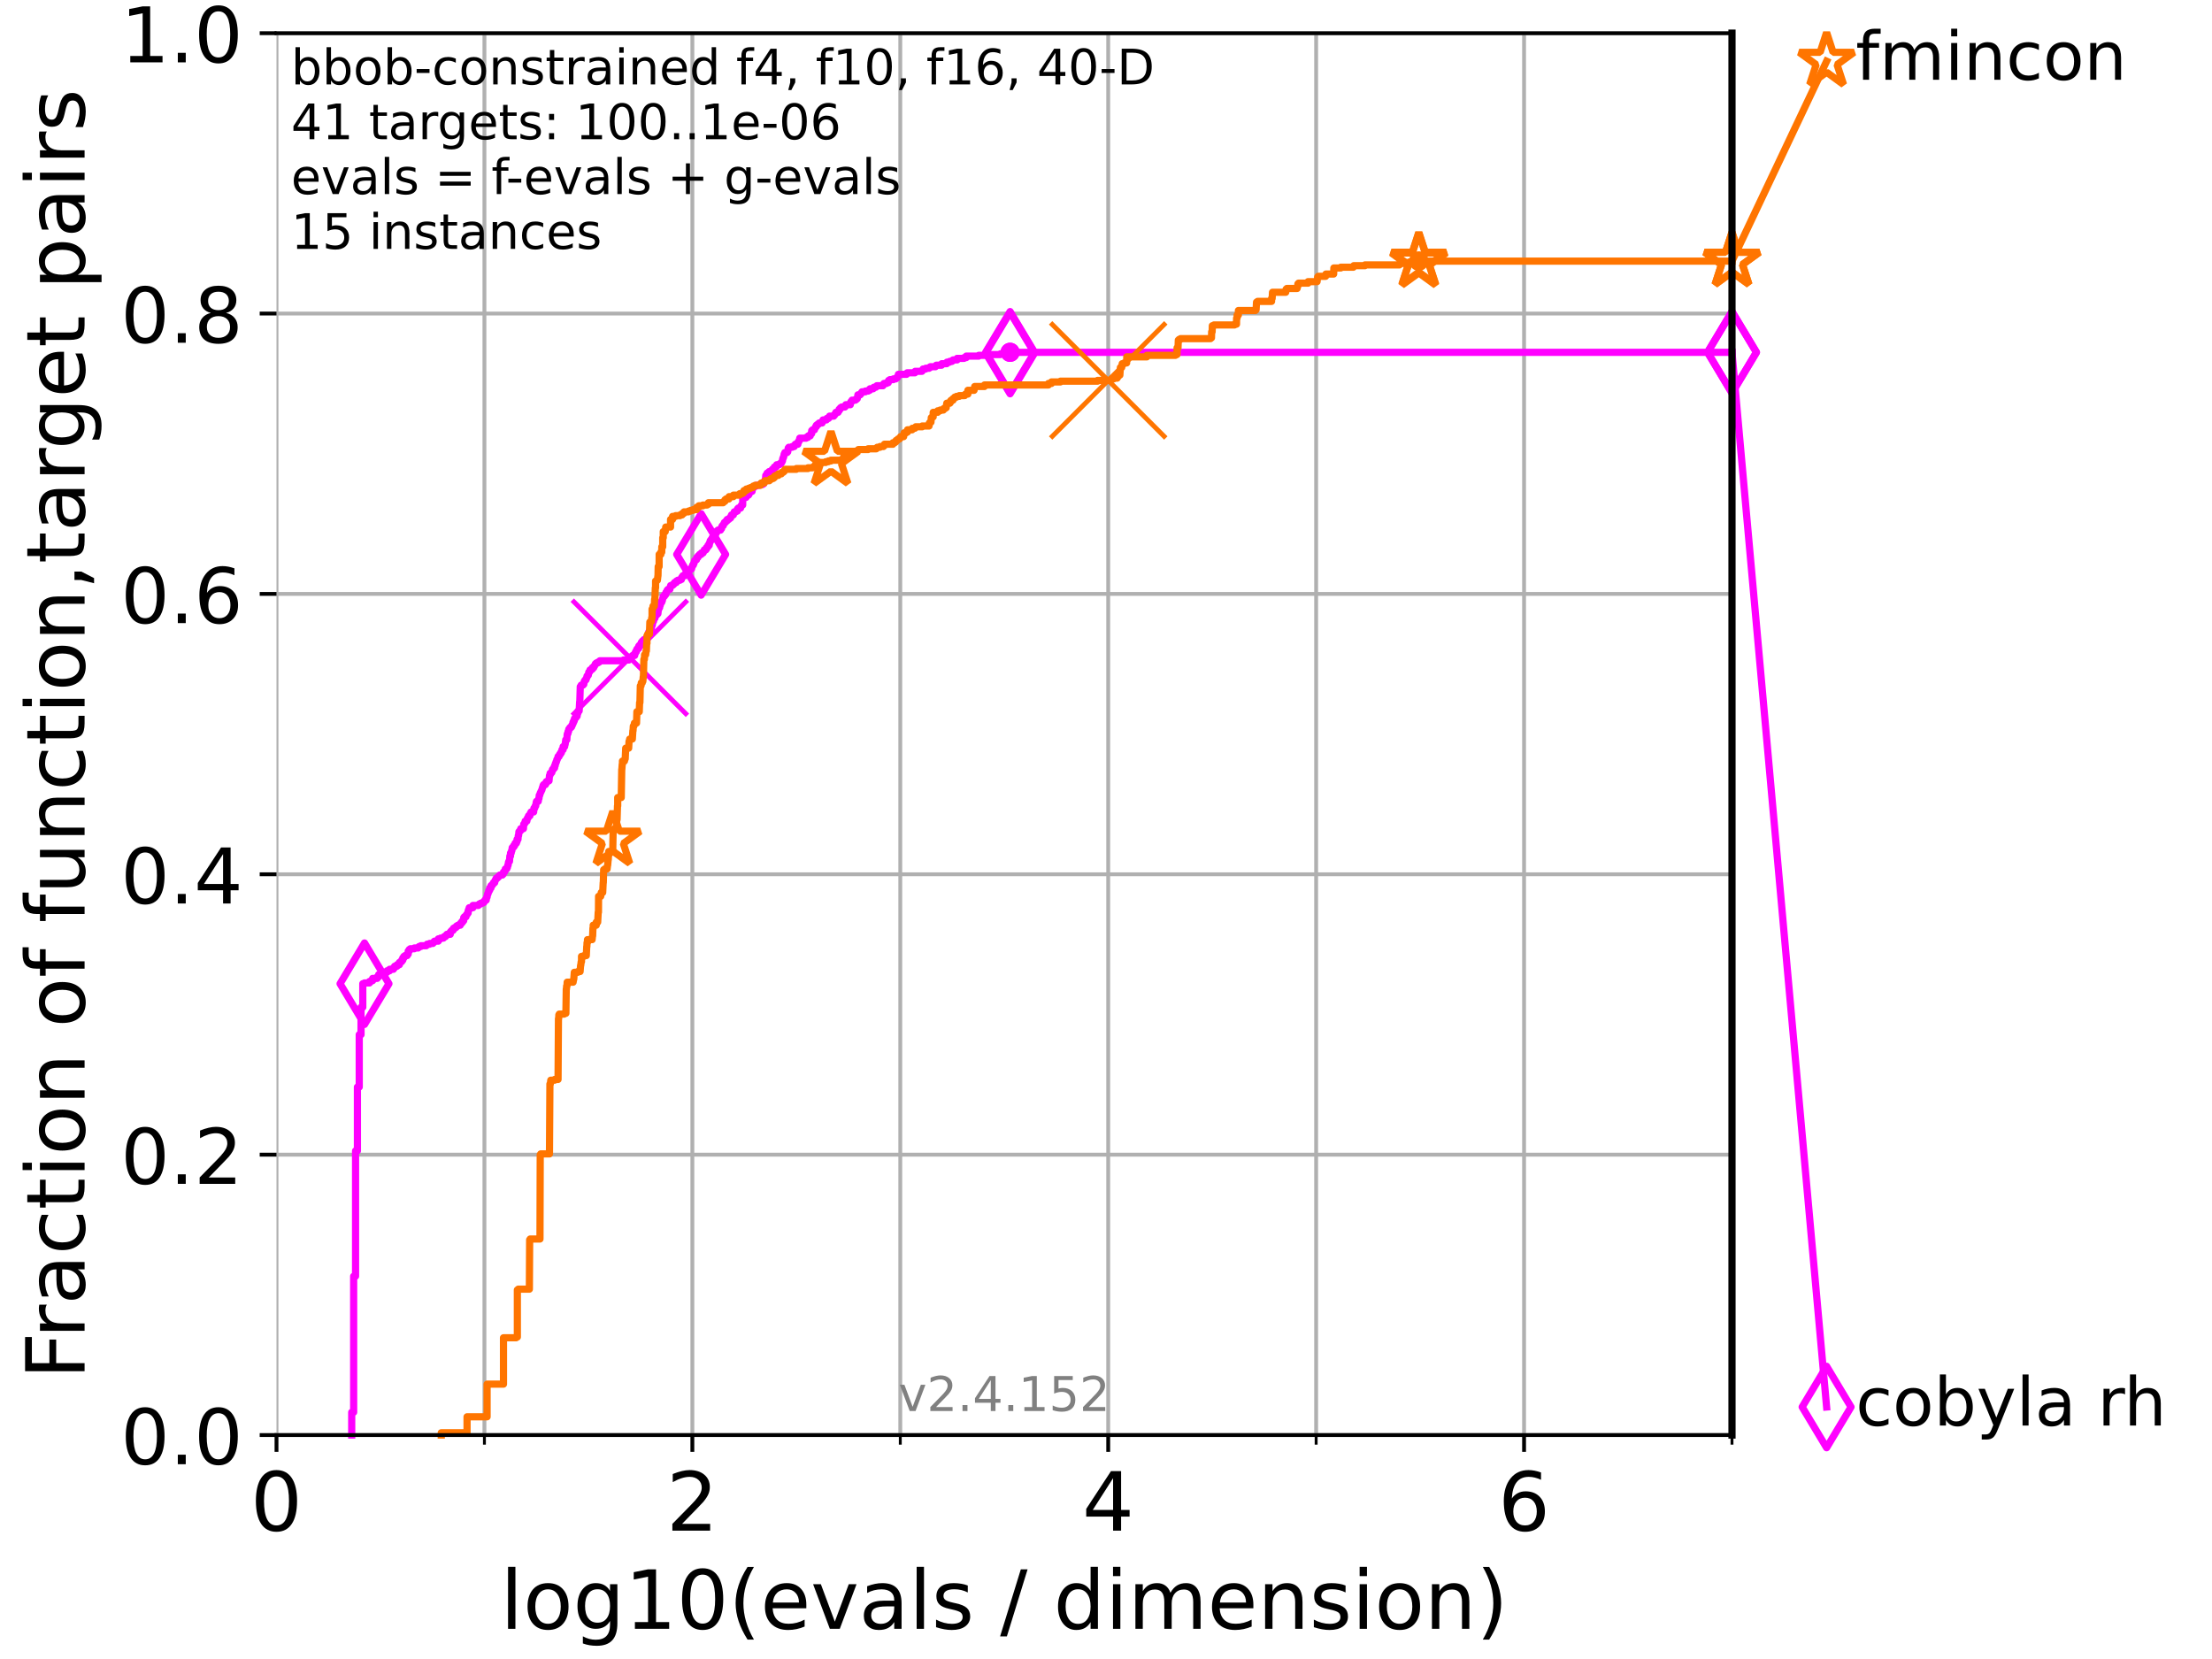 <?xml version="1.0" encoding="utf-8" standalone="no"?>
<!DOCTYPE svg PUBLIC "-//W3C//DTD SVG 1.1//EN"
  "http://www.w3.org/Graphics/SVG/1.1/DTD/svg11.dtd">
<!-- Created with matplotlib (https://matplotlib.org/) -->
<svg height="345.6pt" version="1.1" viewBox="0 0 460.8 345.6" width="460.8pt" xmlns="http://www.w3.org/2000/svg" xmlns:xlink="http://www.w3.org/1999/xlink">
 <defs>
  <style type="text/css">*{stroke-linecap:butt;stroke-linejoin:round;}</style>
 </defs>
 <g id="figure_1">
  <g id="patch_1">
   <path d="M 0 345.6 
L 460.8 345.6 
L 460.8 0 
L 0 0 
z
" style="fill:#ffffff;"/>
  </g>
  <g id="axes_1">
   <g id="patch_2">
    <path d="M 57.6 298.944 
L 360.806 298.944 
L 360.806 6.912 
L 57.6 6.912 
z
" style="fill:#ffffff;"/>
   </g>
   <g id="matplotlib.axis_1">
    <g id="xtick_1">
     <g id="line2d_1">
      <path clip-path="url(#p75204a30e0)" d="M 57.6 298.944 
L 57.6 6.912 
" style="fill:none;stroke:#b0b0b0;stroke-linecap:square;stroke-width:0.8;"/>
     </g>
     <g id="line2d_2">
      <defs>
       <path d="M 0 0 
L 0 3.5 
" id="mb107da62b4" style="stroke:#000000;stroke-width:0.8;"/>
      </defs>
      <g>
       <use style="stroke:#000000;stroke-width:0.8;" x="57.6" xlink:href="#mb107da62b4" y="298.944"/>
      </g>
     </g>
     <g id="text_1">
      <!-- 0 -->
      <g transform="translate(52.192 318.861)scale(0.17 -0.17)">
       <defs>
        <path d="M 31.781 66.406 
Q 24.172 66.406 20.328 58.906 
Q 16.5 51.422 16.5 36.375 
Q 16.5 21.391 20.328 13.891 
Q 24.172 6.391 31.781 6.391 
Q 39.453 6.391 43.281 13.891 
Q 47.125 21.391 47.125 36.375 
Q 47.125 51.422 43.281 58.906 
Q 39.453 66.406 31.781 66.406 
z
M 31.781 74.219 
Q 44.047 74.219 50.516 64.516 
Q 56.984 54.828 56.984 36.375 
Q 56.984 17.969 50.516 8.266 
Q 44.047 -1.422 31.781 -1.422 
Q 19.531 -1.422 13.062 8.266 
Q 6.594 17.969 6.594 36.375 
Q 6.594 54.828 13.062 64.516 
Q 19.531 74.219 31.781 74.219 
z
" id="DejaVuSans-48"/>
       </defs>
       <use xlink:href="#DejaVuSans-48"/>
      </g>
     </g>
    </g>
    <g id="xtick_2">
     <g id="line2d_3">
      <path clip-path="url(#p75204a30e0)" d="M 144.23 298.944 
L 144.23 6.912 
" style="fill:none;stroke:#b0b0b0;stroke-linecap:square;stroke-width:0.8;"/>
     </g>
     <g id="line2d_4">
      <g>
       <use style="stroke:#000000;stroke-width:0.8;" x="144.23" xlink:href="#mb107da62b4" y="298.944"/>
      </g>
     </g>
     <g id="text_2">
      <!-- 2 -->
      <g transform="translate(138.822 318.861)scale(0.17 -0.17)">
       <defs>
        <path d="M 19.188 8.297 
L 53.609 8.297 
L 53.609 0 
L 7.328 0 
L 7.328 8.297 
Q 12.938 14.109 22.625 23.891 
Q 32.328 33.688 34.812 36.531 
Q 39.547 41.844 41.422 45.531 
Q 43.312 49.219 43.312 52.781 
Q 43.312 58.594 39.234 62.25 
Q 35.156 65.922 28.609 65.922 
Q 23.969 65.922 18.812 64.312 
Q 13.672 62.703 7.812 59.422 
L 7.812 69.391 
Q 13.766 71.781 18.938 73 
Q 24.125 74.219 28.422 74.219 
Q 39.75 74.219 46.484 68.547 
Q 53.219 62.891 53.219 53.422 
Q 53.219 48.922 51.531 44.891 
Q 49.859 40.875 45.406 35.406 
Q 44.188 33.984 37.641 27.219 
Q 31.109 20.453 19.188 8.297 
z
" id="DejaVuSans-50"/>
       </defs>
       <use xlink:href="#DejaVuSans-50"/>
      </g>
     </g>
    </g>
    <g id="xtick_3">
     <g id="line2d_5">
      <path clip-path="url(#p75204a30e0)" d="M 230.861 298.944 
L 230.861 6.912 
" style="fill:none;stroke:#b0b0b0;stroke-linecap:square;stroke-width:0.8;"/>
     </g>
     <g id="line2d_6">
      <g>
       <use style="stroke:#000000;stroke-width:0.8;" x="230.861" xlink:href="#mb107da62b4" y="298.944"/>
      </g>
     </g>
     <g id="text_3">
      <!-- 4 -->
      <g transform="translate(225.453 318.861)scale(0.17 -0.17)">
       <defs>
        <path d="M 37.797 64.312 
L 12.891 25.391 
L 37.797 25.391 
z
M 35.203 72.906 
L 47.609 72.906 
L 47.609 25.391 
L 58.016 25.391 
L 58.016 17.188 
L 47.609 17.188 
L 47.609 0 
L 37.797 0 
L 37.797 17.188 
L 4.891 17.188 
L 4.891 26.703 
z
" id="DejaVuSans-52"/>
       </defs>
       <use xlink:href="#DejaVuSans-52"/>
      </g>
     </g>
    </g>
    <g id="xtick_4">
     <g id="line2d_7">
      <path clip-path="url(#p75204a30e0)" d="M 317.491 298.944 
L 317.491 6.912 
" style="fill:none;stroke:#b0b0b0;stroke-linecap:square;stroke-width:0.8;"/>
     </g>
     <g id="line2d_8">
      <g>
       <use style="stroke:#000000;stroke-width:0.8;" x="317.491" xlink:href="#mb107da62b4" y="298.944"/>
      </g>
     </g>
     <g id="text_4">
      <!-- 6 -->
      <g transform="translate(312.083 318.861)scale(0.17 -0.17)">
       <defs>
        <path d="M 33.016 40.375 
Q 26.375 40.375 22.484 35.828 
Q 18.609 31.297 18.609 23.391 
Q 18.609 15.531 22.484 10.953 
Q 26.375 6.391 33.016 6.391 
Q 39.656 6.391 43.531 10.953 
Q 47.406 15.531 47.406 23.391 
Q 47.406 31.297 43.531 35.828 
Q 39.656 40.375 33.016 40.375 
z
M 52.594 71.297 
L 52.594 62.312 
Q 48.875 64.062 45.094 64.984 
Q 41.312 65.922 37.594 65.922 
Q 27.828 65.922 22.672 59.328 
Q 17.531 52.734 16.797 39.406 
Q 19.672 43.656 24.016 45.922 
Q 28.375 48.188 33.594 48.188 
Q 44.578 48.188 50.953 41.516 
Q 57.328 34.859 57.328 23.391 
Q 57.328 12.156 50.688 5.359 
Q 44.047 -1.422 33.016 -1.422 
Q 20.359 -1.422 13.672 8.266 
Q 6.984 17.969 6.984 36.375 
Q 6.984 53.656 15.188 63.938 
Q 23.391 74.219 37.203 74.219 
Q 40.922 74.219 44.703 73.484 
Q 48.484 72.75 52.594 71.297 
z
" id="DejaVuSans-54"/>
       </defs>
       <use xlink:href="#DejaVuSans-54"/>
      </g>
     </g>
    </g>
    <g id="xtick_5">
     <g id="line2d_9">
      <path clip-path="url(#p75204a30e0)" d="M 100.915 298.944 
L 100.915 6.912 
" style="fill:none;stroke:#b0b0b0;stroke-linecap:square;stroke-width:0.8;"/>
     </g>
     <g id="line2d_10">
      <defs>
       <path d="M 0 0 
L 0 2 
" id="m5463b213e8" style="stroke:#000000;stroke-width:0.6;"/>
      </defs>
      <g>
       <use style="stroke:#000000;stroke-width:0.6;" x="100.915" xlink:href="#m5463b213e8" y="298.944"/>
      </g>
     </g>
    </g>
    <g id="xtick_6">
     <g id="line2d_11">
      <path clip-path="url(#p75204a30e0)" d="M 187.546 298.944 
L 187.546 6.912 
" style="fill:none;stroke:#b0b0b0;stroke-linecap:square;stroke-width:0.8;"/>
     </g>
     <g id="line2d_12">
      <g>
       <use style="stroke:#000000;stroke-width:0.6;" x="187.546" xlink:href="#m5463b213e8" y="298.944"/>
      </g>
     </g>
    </g>
    <g id="xtick_7">
     <g id="line2d_13">
      <path clip-path="url(#p75204a30e0)" d="M 274.176 298.944 
L 274.176 6.912 
" style="fill:none;stroke:#b0b0b0;stroke-linecap:square;stroke-width:0.8;"/>
     </g>
     <g id="line2d_14">
      <g>
       <use style="stroke:#000000;stroke-width:0.6;" x="274.176" xlink:href="#m5463b213e8" y="298.944"/>
      </g>
     </g>
    </g>
    <g id="xtick_8">
     <g id="line2d_15">
      <path clip-path="url(#p75204a30e0)" d="M 360.806 298.944 
L 360.806 6.912 
" style="fill:none;stroke:#b0b0b0;stroke-linecap:square;stroke-width:0.8;"/>
     </g>
     <g id="line2d_16">
      <g>
       <use style="stroke:#000000;stroke-width:0.6;" x="360.806" xlink:href="#m5463b213e8" y="298.944"/>
      </g>
     </g>
    </g>
    <g id="text_5">
     <!-- log10(evals / dimension) -->
     <g transform="translate(104.239 339.314)scale(0.17 -0.17)">
      <defs>
       <path d="M 9.422 75.984 
L 18.406 75.984 
L 18.406 0 
L 9.422 0 
z
" id="DejaVuSans-108"/>
       <path d="M 30.609 48.391 
Q 23.391 48.391 19.188 42.75 
Q 14.984 37.109 14.984 27.297 
Q 14.984 17.484 19.156 11.844 
Q 23.344 6.203 30.609 6.203 
Q 37.797 6.203 41.984 11.859 
Q 46.188 17.531 46.188 27.297 
Q 46.188 37.016 41.984 42.703 
Q 37.797 48.391 30.609 48.391 
z
M 30.609 56 
Q 42.328 56 49.016 48.375 
Q 55.719 40.766 55.719 27.297 
Q 55.719 13.875 49.016 6.219 
Q 42.328 -1.422 30.609 -1.422 
Q 18.844 -1.422 12.172 6.219 
Q 5.516 13.875 5.516 27.297 
Q 5.516 40.766 12.172 48.375 
Q 18.844 56 30.609 56 
z
" id="DejaVuSans-111"/>
       <path d="M 45.406 27.984 
Q 45.406 37.75 41.375 43.109 
Q 37.359 48.484 30.078 48.484 
Q 22.859 48.484 18.828 43.109 
Q 14.797 37.75 14.797 27.984 
Q 14.797 18.266 18.828 12.891 
Q 22.859 7.516 30.078 7.516 
Q 37.359 7.516 41.375 12.891 
Q 45.406 18.266 45.406 27.984 
z
M 54.391 6.781 
Q 54.391 -7.172 48.188 -13.984 
Q 42 -20.797 29.203 -20.797 
Q 24.469 -20.797 20.266 -20.094 
Q 16.062 -19.391 12.109 -17.922 
L 12.109 -9.188 
Q 16.062 -11.328 19.922 -12.344 
Q 23.781 -13.375 27.781 -13.375 
Q 36.625 -13.375 41.016 -8.766 
Q 45.406 -4.156 45.406 5.172 
L 45.406 9.625 
Q 42.625 4.781 38.281 2.391 
Q 33.938 0 27.875 0 
Q 17.828 0 11.672 7.656 
Q 5.516 15.328 5.516 27.984 
Q 5.516 40.672 11.672 48.328 
Q 17.828 56 27.875 56 
Q 33.938 56 38.281 53.609 
Q 42.625 51.219 45.406 46.391 
L 45.406 54.688 
L 54.391 54.688 
z
" id="DejaVuSans-103"/>
       <path d="M 12.406 8.297 
L 28.516 8.297 
L 28.516 63.922 
L 10.984 60.406 
L 10.984 69.391 
L 28.422 72.906 
L 38.281 72.906 
L 38.281 8.297 
L 54.391 8.297 
L 54.391 0 
L 12.406 0 
z
" id="DejaVuSans-49"/>
       <path d="M 31 75.875 
Q 24.469 64.656 21.281 53.656 
Q 18.109 42.672 18.109 31.391 
Q 18.109 20.125 21.312 9.062 
Q 24.516 -2 31 -13.188 
L 23.188 -13.188 
Q 15.875 -1.703 12.234 9.375 
Q 8.594 20.453 8.594 31.391 
Q 8.594 42.281 12.203 53.312 
Q 15.828 64.359 23.188 75.875 
z
" id="DejaVuSans-40"/>
       <path d="M 56.203 29.594 
L 56.203 25.203 
L 14.891 25.203 
Q 15.484 15.922 20.484 11.062 
Q 25.484 6.203 34.422 6.203 
Q 39.594 6.203 44.453 7.469 
Q 49.312 8.734 54.109 11.281 
L 54.109 2.781 
Q 49.266 0.734 44.188 -0.344 
Q 39.109 -1.422 33.891 -1.422 
Q 20.797 -1.422 13.156 6.188 
Q 5.516 13.812 5.516 26.812 
Q 5.516 40.234 12.766 48.109 
Q 20.016 56 32.328 56 
Q 43.359 56 49.781 48.891 
Q 56.203 41.797 56.203 29.594 
z
M 47.219 32.234 
Q 47.125 39.594 43.094 43.984 
Q 39.062 48.391 32.422 48.391 
Q 24.906 48.391 20.391 44.141 
Q 15.875 39.891 15.188 32.172 
z
" id="DejaVuSans-101"/>
       <path d="M 2.984 54.688 
L 12.5 54.688 
L 29.594 8.797 
L 46.688 54.688 
L 56.203 54.688 
L 35.688 0 
L 23.484 0 
z
" id="DejaVuSans-118"/>
       <path d="M 34.281 27.484 
Q 23.391 27.484 19.188 25 
Q 14.984 22.516 14.984 16.5 
Q 14.984 11.719 18.141 8.906 
Q 21.297 6.109 26.703 6.109 
Q 34.188 6.109 38.703 11.406 
Q 43.219 16.703 43.219 25.484 
L 43.219 27.484 
z
M 52.203 31.203 
L 52.203 0 
L 43.219 0 
L 43.219 8.297 
Q 40.141 3.328 35.547 0.953 
Q 30.953 -1.422 24.312 -1.422 
Q 15.922 -1.422 10.953 3.297 
Q 6 8.016 6 15.922 
Q 6 25.141 12.172 29.828 
Q 18.359 34.516 30.609 34.516 
L 43.219 34.516 
L 43.219 35.406 
Q 43.219 41.609 39.141 45 
Q 35.062 48.391 27.688 48.391 
Q 23 48.391 18.547 47.266 
Q 14.109 46.141 10.016 43.891 
L 10.016 52.203 
Q 14.938 54.109 19.578 55.047 
Q 24.219 56 28.609 56 
Q 40.484 56 46.344 49.844 
Q 52.203 43.703 52.203 31.203 
z
" id="DejaVuSans-97"/>
       <path d="M 44.281 53.078 
L 44.281 44.578 
Q 40.484 46.531 36.375 47.5 
Q 32.281 48.484 27.875 48.484 
Q 21.188 48.484 17.844 46.438 
Q 14.5 44.391 14.5 40.281 
Q 14.5 37.156 16.891 35.375 
Q 19.281 33.594 26.516 31.984 
L 29.594 31.297 
Q 39.156 29.25 43.188 25.516 
Q 47.219 21.781 47.219 15.094 
Q 47.219 7.469 41.188 3.016 
Q 35.156 -1.422 24.609 -1.422 
Q 20.219 -1.422 15.453 -0.562 
Q 10.688 0.297 5.422 2 
L 5.422 11.281 
Q 10.406 8.688 15.234 7.391 
Q 20.062 6.109 24.812 6.109 
Q 31.156 6.109 34.562 8.281 
Q 37.984 10.453 37.984 14.406 
Q 37.984 18.062 35.516 20.016 
Q 33.062 21.969 24.703 23.781 
L 21.578 24.516 
Q 13.234 26.266 9.516 29.906 
Q 5.812 33.547 5.812 39.891 
Q 5.812 47.609 11.281 51.797 
Q 16.75 56 26.812 56 
Q 31.781 56 36.172 55.266 
Q 40.578 54.547 44.281 53.078 
z
" id="DejaVuSans-115"/>
       <path id="DejaVuSans-32"/>
       <path d="M 25.391 72.906 
L 33.688 72.906 
L 8.297 -9.281 
L 0 -9.281 
z
" id="DejaVuSans-47"/>
       <path d="M 45.406 46.391 
L 45.406 75.984 
L 54.391 75.984 
L 54.391 0 
L 45.406 0 
L 45.406 8.203 
Q 42.578 3.328 38.25 0.953 
Q 33.938 -1.422 27.875 -1.422 
Q 17.969 -1.422 11.734 6.484 
Q 5.516 14.406 5.516 27.297 
Q 5.516 40.188 11.734 48.094 
Q 17.969 56 27.875 56 
Q 33.938 56 38.25 53.625 
Q 42.578 51.266 45.406 46.391 
z
M 14.797 27.297 
Q 14.797 17.391 18.875 11.75 
Q 22.953 6.109 30.078 6.109 
Q 37.203 6.109 41.297 11.75 
Q 45.406 17.391 45.406 27.297 
Q 45.406 37.203 41.297 42.844 
Q 37.203 48.484 30.078 48.484 
Q 22.953 48.484 18.875 42.844 
Q 14.797 37.203 14.797 27.297 
z
" id="DejaVuSans-100"/>
       <path d="M 9.422 54.688 
L 18.406 54.688 
L 18.406 0 
L 9.422 0 
z
M 9.422 75.984 
L 18.406 75.984 
L 18.406 64.594 
L 9.422 64.594 
z
" id="DejaVuSans-105"/>
       <path d="M 52 44.188 
Q 55.375 50.25 60.062 53.125 
Q 64.75 56 71.094 56 
Q 79.641 56 84.281 50.016 
Q 88.922 44.047 88.922 33.016 
L 88.922 0 
L 79.891 0 
L 79.891 32.719 
Q 79.891 40.578 77.094 44.375 
Q 74.312 48.188 68.609 48.188 
Q 61.625 48.188 57.562 43.547 
Q 53.516 38.922 53.516 30.906 
L 53.516 0 
L 44.484 0 
L 44.484 32.719 
Q 44.484 40.625 41.703 44.406 
Q 38.922 48.188 33.109 48.188 
Q 26.219 48.188 22.156 43.531 
Q 18.109 38.875 18.109 30.906 
L 18.109 0 
L 9.078 0 
L 9.078 54.688 
L 18.109 54.688 
L 18.109 46.188 
Q 21.188 51.219 25.484 53.609 
Q 29.781 56 35.688 56 
Q 41.656 56 45.828 52.969 
Q 50 49.953 52 44.188 
z
" id="DejaVuSans-109"/>
       <path d="M 54.891 33.016 
L 54.891 0 
L 45.906 0 
L 45.906 32.719 
Q 45.906 40.484 42.875 44.328 
Q 39.844 48.188 33.797 48.188 
Q 26.516 48.188 22.312 43.547 
Q 18.109 38.922 18.109 30.906 
L 18.109 0 
L 9.078 0 
L 9.078 54.688 
L 18.109 54.688 
L 18.109 46.188 
Q 21.344 51.125 25.703 53.562 
Q 30.078 56 35.797 56 
Q 45.219 56 50.047 50.172 
Q 54.891 44.344 54.891 33.016 
z
" id="DejaVuSans-110"/>
       <path d="M 8.016 75.875 
L 15.828 75.875 
Q 23.141 64.359 26.781 53.312 
Q 30.422 42.281 30.422 31.391 
Q 30.422 20.453 26.781 9.375 
Q 23.141 -1.703 15.828 -13.188 
L 8.016 -13.188 
Q 14.5 -2 17.703 9.062 
Q 20.906 20.125 20.906 31.391 
Q 20.906 42.672 17.703 53.656 
Q 14.5 64.656 8.016 75.875 
z
" id="DejaVuSans-41"/>
      </defs>
      <use xlink:href="#DejaVuSans-108"/>
      <use x="27.783" xlink:href="#DejaVuSans-111"/>
      <use x="88.965" xlink:href="#DejaVuSans-103"/>
      <use x="152.441" xlink:href="#DejaVuSans-49"/>
      <use x="216.064" xlink:href="#DejaVuSans-48"/>
      <use x="279.688" xlink:href="#DejaVuSans-40"/>
      <use x="318.701" xlink:href="#DejaVuSans-101"/>
      <use x="380.225" xlink:href="#DejaVuSans-118"/>
      <use x="439.404" xlink:href="#DejaVuSans-97"/>
      <use x="500.684" xlink:href="#DejaVuSans-108"/>
      <use x="528.467" xlink:href="#DejaVuSans-115"/>
      <use x="580.566" xlink:href="#DejaVuSans-32"/>
      <use x="612.354" xlink:href="#DejaVuSans-47"/>
      <use x="646.045" xlink:href="#DejaVuSans-32"/>
      <use x="677.832" xlink:href="#DejaVuSans-100"/>
      <use x="741.309" xlink:href="#DejaVuSans-105"/>
      <use x="769.092" xlink:href="#DejaVuSans-109"/>
      <use x="866.504" xlink:href="#DejaVuSans-101"/>
      <use x="928.027" xlink:href="#DejaVuSans-110"/>
      <use x="991.406" xlink:href="#DejaVuSans-115"/>
      <use x="1043.506" xlink:href="#DejaVuSans-105"/>
      <use x="1071.289" xlink:href="#DejaVuSans-111"/>
      <use x="1132.471" xlink:href="#DejaVuSans-110"/>
      <use x="1195.85" xlink:href="#DejaVuSans-41"/>
     </g>
    </g>
   </g>
   <g id="matplotlib.axis_2">
    <g id="ytick_1">
     <g id="line2d_17">
      <path clip-path="url(#p75204a30e0)" d="M 57.6 298.944 
L 360.806 298.944 
" style="fill:none;stroke:#b0b0b0;stroke-linecap:square;stroke-width:0.8;"/>
     </g>
     <g id="line2d_18">
      <defs>
       <path d="M 0 0 
L -3.5 0 
" id="m912176ae95" style="stroke:#000000;stroke-width:0.8;"/>
      </defs>
      <g>
       <use style="stroke:#000000;stroke-width:0.8;" x="57.6" xlink:href="#m912176ae95" y="298.944"/>
      </g>
     </g>
     <g id="text_6">
      <!-- 0.0 -->
      <g transform="translate(25.155 305.023)scale(0.16 -0.16)">
       <defs>
        <path d="M 10.688 12.406 
L 21 12.406 
L 21 0 
L 10.688 0 
z
" id="DejaVuSans-46"/>
       </defs>
       <use xlink:href="#DejaVuSans-48"/>
       <use x="63.623" xlink:href="#DejaVuSans-46"/>
       <use x="95.41" xlink:href="#DejaVuSans-48"/>
      </g>
     </g>
    </g>
    <g id="ytick_2">
     <g id="line2d_19">
      <path clip-path="url(#p75204a30e0)" d="M 57.6 240.538 
L 360.806 240.538 
" style="fill:none;stroke:#b0b0b0;stroke-linecap:square;stroke-width:0.8;"/>
     </g>
     <g id="line2d_20">
      <g>
       <use style="stroke:#000000;stroke-width:0.8;" x="57.6" xlink:href="#m912176ae95" y="240.538"/>
      </g>
     </g>
     <g id="text_7">
      <!-- 0.2 -->
      <g transform="translate(25.155 246.616)scale(0.16 -0.16)">
       <use xlink:href="#DejaVuSans-48"/>
       <use x="63.623" xlink:href="#DejaVuSans-46"/>
       <use x="95.41" xlink:href="#DejaVuSans-50"/>
      </g>
     </g>
    </g>
    <g id="ytick_3">
     <g id="line2d_21">
      <path clip-path="url(#p75204a30e0)" d="M 57.6 182.131 
L 360.806 182.131 
" style="fill:none;stroke:#b0b0b0;stroke-linecap:square;stroke-width:0.8;"/>
     </g>
     <g id="line2d_22">
      <g>
       <use style="stroke:#000000;stroke-width:0.8;" x="57.6" xlink:href="#m912176ae95" y="182.131"/>
      </g>
     </g>
     <g id="text_8">
      <!-- 0.4 -->
      <g transform="translate(25.155 188.21)scale(0.16 -0.16)">
       <use xlink:href="#DejaVuSans-48"/>
       <use x="63.623" xlink:href="#DejaVuSans-46"/>
       <use x="95.41" xlink:href="#DejaVuSans-52"/>
      </g>
     </g>
    </g>
    <g id="ytick_4">
     <g id="line2d_23">
      <path clip-path="url(#p75204a30e0)" d="M 57.6 123.725 
L 360.806 123.725 
" style="fill:none;stroke:#b0b0b0;stroke-linecap:square;stroke-width:0.8;"/>
     </g>
     <g id="line2d_24">
      <g>
       <use style="stroke:#000000;stroke-width:0.8;" x="57.6" xlink:href="#m912176ae95" y="123.725"/>
      </g>
     </g>
     <g id="text_9">
      <!-- 0.6 -->
      <g transform="translate(25.155 129.804)scale(0.16 -0.16)">
       <use xlink:href="#DejaVuSans-48"/>
       <use x="63.623" xlink:href="#DejaVuSans-46"/>
       <use x="95.41" xlink:href="#DejaVuSans-54"/>
      </g>
     </g>
    </g>
    <g id="ytick_5">
     <g id="line2d_25">
      <path clip-path="url(#p75204a30e0)" d="M 57.6 65.318 
L 360.806 65.318 
" style="fill:none;stroke:#b0b0b0;stroke-linecap:square;stroke-width:0.8;"/>
     </g>
     <g id="line2d_26">
      <g>
       <use style="stroke:#000000;stroke-width:0.8;" x="57.6" xlink:href="#m912176ae95" y="65.318"/>
      </g>
     </g>
     <g id="text_10">
      <!-- 0.8 -->
      <g transform="translate(25.155 71.397)scale(0.16 -0.16)">
       <defs>
        <path d="M 31.781 34.625 
Q 24.75 34.625 20.719 30.859 
Q 16.703 27.094 16.703 20.516 
Q 16.703 13.922 20.719 10.156 
Q 24.75 6.391 31.781 6.391 
Q 38.812 6.391 42.859 10.172 
Q 46.922 13.969 46.922 20.516 
Q 46.922 27.094 42.891 30.859 
Q 38.875 34.625 31.781 34.625 
z
M 21.922 38.812 
Q 15.578 40.375 12.031 44.719 
Q 8.5 49.078 8.5 55.328 
Q 8.5 64.062 14.719 69.141 
Q 20.953 74.219 31.781 74.219 
Q 42.672 74.219 48.875 69.141 
Q 55.078 64.062 55.078 55.328 
Q 55.078 49.078 51.531 44.719 
Q 48 40.375 41.703 38.812 
Q 48.828 37.156 52.797 32.312 
Q 56.781 27.484 56.781 20.516 
Q 56.781 9.906 50.312 4.234 
Q 43.844 -1.422 31.781 -1.422 
Q 19.734 -1.422 13.25 4.234 
Q 6.781 9.906 6.781 20.516 
Q 6.781 27.484 10.781 32.312 
Q 14.797 37.156 21.922 38.812 
z
M 18.312 54.391 
Q 18.312 48.734 21.844 45.562 
Q 25.391 42.391 31.781 42.391 
Q 38.141 42.391 41.719 45.562 
Q 45.312 48.734 45.312 54.391 
Q 45.312 60.062 41.719 63.234 
Q 38.141 66.406 31.781 66.406 
Q 25.391 66.406 21.844 63.234 
Q 18.312 60.062 18.312 54.391 
z
" id="DejaVuSans-56"/>
       </defs>
       <use xlink:href="#DejaVuSans-48"/>
       <use x="63.623" xlink:href="#DejaVuSans-46"/>
       <use x="95.41" xlink:href="#DejaVuSans-56"/>
      </g>
     </g>
    </g>
    <g id="ytick_6">
     <g id="line2d_27">
      <path clip-path="url(#p75204a30e0)" d="M 57.6 6.912 
L 360.806 6.912 
" style="fill:none;stroke:#b0b0b0;stroke-linecap:square;stroke-width:0.8;"/>
     </g>
     <g id="line2d_28">
      <g>
       <use style="stroke:#000000;stroke-width:0.8;" x="57.6" xlink:href="#m912176ae95" y="6.912"/>
      </g>
     </g>
     <g id="text_11">
      <!-- 1.0 -->
      <g transform="translate(25.155 12.991)scale(0.16 -0.16)">
       <use xlink:href="#DejaVuSans-49"/>
       <use x="63.623" xlink:href="#DejaVuSans-46"/>
       <use x="95.41" xlink:href="#DejaVuSans-48"/>
      </g>
     </g>
    </g>
    <g id="text_12">
     <!-- Fraction of function,target pairs -->
     <g transform="translate(17.62 287.313)rotate(-90)scale(0.17 -0.17)">
      <defs>
       <path d="M 9.812 72.906 
L 51.703 72.906 
L 51.703 64.594 
L 19.672 64.594 
L 19.672 43.109 
L 48.578 43.109 
L 48.578 34.812 
L 19.672 34.812 
L 19.672 0 
L 9.812 0 
z
" id="DejaVuSans-70"/>
       <path d="M 41.109 46.297 
Q 39.594 47.172 37.812 47.578 
Q 36.031 48 33.891 48 
Q 26.266 48 22.188 43.047 
Q 18.109 38.094 18.109 28.812 
L 18.109 0 
L 9.078 0 
L 9.078 54.688 
L 18.109 54.688 
L 18.109 46.188 
Q 20.953 51.172 25.484 53.578 
Q 30.031 56 36.531 56 
Q 37.453 56 38.578 55.875 
Q 39.703 55.766 41.062 55.516 
z
" id="DejaVuSans-114"/>
       <path d="M 48.781 52.594 
L 48.781 44.188 
Q 44.969 46.297 41.141 47.344 
Q 37.312 48.391 33.406 48.391 
Q 24.656 48.391 19.812 42.844 
Q 14.984 37.312 14.984 27.297 
Q 14.984 17.281 19.812 11.734 
Q 24.656 6.203 33.406 6.203 
Q 37.312 6.203 41.141 7.25 
Q 44.969 8.297 48.781 10.406 
L 48.781 2.094 
Q 45.016 0.344 40.984 -0.531 
Q 36.969 -1.422 32.422 -1.422 
Q 20.062 -1.422 12.781 6.344 
Q 5.516 14.109 5.516 27.297 
Q 5.516 40.672 12.859 48.328 
Q 20.219 56 33.016 56 
Q 37.156 56 41.109 55.141 
Q 45.062 54.297 48.781 52.594 
z
" id="DejaVuSans-99"/>
       <path d="M 18.312 70.219 
L 18.312 54.688 
L 36.812 54.688 
L 36.812 47.703 
L 18.312 47.703 
L 18.312 18.016 
Q 18.312 11.328 20.141 9.422 
Q 21.969 7.516 27.594 7.516 
L 36.812 7.516 
L 36.812 0 
L 27.594 0 
Q 17.188 0 13.234 3.875 
Q 9.281 7.766 9.281 18.016 
L 9.281 47.703 
L 2.688 47.703 
L 2.688 54.688 
L 9.281 54.688 
L 9.281 70.219 
z
" id="DejaVuSans-116"/>
       <path d="M 37.109 75.984 
L 37.109 68.5 
L 28.516 68.5 
Q 23.688 68.5 21.797 66.547 
Q 19.922 64.594 19.922 59.516 
L 19.922 54.688 
L 34.719 54.688 
L 34.719 47.703 
L 19.922 47.703 
L 19.922 0 
L 10.891 0 
L 10.891 47.703 
L 2.297 47.703 
L 2.297 54.688 
L 10.891 54.688 
L 10.891 58.5 
Q 10.891 67.625 15.141 71.797 
Q 19.391 75.984 28.609 75.984 
z
" id="DejaVuSans-102"/>
       <path d="M 8.5 21.578 
L 8.5 54.688 
L 17.484 54.688 
L 17.484 21.922 
Q 17.484 14.156 20.5 10.266 
Q 23.531 6.391 29.594 6.391 
Q 36.859 6.391 41.078 11.031 
Q 45.312 15.672 45.312 23.688 
L 45.312 54.688 
L 54.297 54.688 
L 54.297 0 
L 45.312 0 
L 45.312 8.406 
Q 42.047 3.422 37.719 1 
Q 33.406 -1.422 27.688 -1.422 
Q 18.266 -1.422 13.375 4.438 
Q 8.5 10.297 8.5 21.578 
z
M 31.109 56 
z
" id="DejaVuSans-117"/>
       <path d="M 11.719 12.406 
L 22.016 12.406 
L 22.016 4 
L 14.016 -11.625 
L 7.719 -11.625 
L 11.719 4 
z
" id="DejaVuSans-44"/>
       <path d="M 18.109 8.203 
L 18.109 -20.797 
L 9.078 -20.797 
L 9.078 54.688 
L 18.109 54.688 
L 18.109 46.391 
Q 20.953 51.266 25.266 53.625 
Q 29.594 56 35.594 56 
Q 45.562 56 51.781 48.094 
Q 58.016 40.188 58.016 27.297 
Q 58.016 14.406 51.781 6.484 
Q 45.562 -1.422 35.594 -1.422 
Q 29.594 -1.422 25.266 0.953 
Q 20.953 3.328 18.109 8.203 
z
M 48.688 27.297 
Q 48.688 37.203 44.609 42.844 
Q 40.531 48.484 33.406 48.484 
Q 26.266 48.484 22.188 42.844 
Q 18.109 37.203 18.109 27.297 
Q 18.109 17.391 22.188 11.75 
Q 26.266 6.109 33.406 6.109 
Q 40.531 6.109 44.609 11.75 
Q 48.688 17.391 48.688 27.297 
z
" id="DejaVuSans-112"/>
      </defs>
      <use xlink:href="#DejaVuSans-70"/>
      <use x="50.27" xlink:href="#DejaVuSans-114"/>
      <use x="91.383" xlink:href="#DejaVuSans-97"/>
      <use x="152.662" xlink:href="#DejaVuSans-99"/>
      <use x="207.643" xlink:href="#DejaVuSans-116"/>
      <use x="246.852" xlink:href="#DejaVuSans-105"/>
      <use x="274.635" xlink:href="#DejaVuSans-111"/>
      <use x="335.816" xlink:href="#DejaVuSans-110"/>
      <use x="399.195" xlink:href="#DejaVuSans-32"/>
      <use x="430.982" xlink:href="#DejaVuSans-111"/>
      <use x="492.164" xlink:href="#DejaVuSans-102"/>
      <use x="527.369" xlink:href="#DejaVuSans-32"/>
      <use x="559.156" xlink:href="#DejaVuSans-102"/>
      <use x="594.361" xlink:href="#DejaVuSans-117"/>
      <use x="657.74" xlink:href="#DejaVuSans-110"/>
      <use x="721.119" xlink:href="#DejaVuSans-99"/>
      <use x="776.1" xlink:href="#DejaVuSans-116"/>
      <use x="815.309" xlink:href="#DejaVuSans-105"/>
      <use x="843.092" xlink:href="#DejaVuSans-111"/>
      <use x="904.273" xlink:href="#DejaVuSans-110"/>
      <use x="967.652" xlink:href="#DejaVuSans-44"/>
      <use x="999.439" xlink:href="#DejaVuSans-116"/>
      <use x="1038.648" xlink:href="#DejaVuSans-97"/>
      <use x="1099.928" xlink:href="#DejaVuSans-114"/>
      <use x="1139.291" xlink:href="#DejaVuSans-103"/>
      <use x="1202.768" xlink:href="#DejaVuSans-101"/>
      <use x="1264.291" xlink:href="#DejaVuSans-116"/>
      <use x="1303.5" xlink:href="#DejaVuSans-32"/>
      <use x="1335.287" xlink:href="#DejaVuSans-112"/>
      <use x="1398.764" xlink:href="#DejaVuSans-97"/>
      <use x="1460.043" xlink:href="#DejaVuSans-105"/>
      <use x="1487.826" xlink:href="#DejaVuSans-114"/>
      <use x="1528.939" xlink:href="#DejaVuSans-115"/>
     </g>
    </g>
   </g>
   <g id="line2d_29">
    <defs>
     <path d="M 0 1.5 
C 0.398 1.5 0.779 1.342 1.061 1.061 
C 1.342 0.779 1.5 0.398 1.5 0 
C 1.5 -0.398 1.342 -0.779 1.061 -1.061 
C 0.779 -1.342 0.398 -1.5 0 -1.5 
C -0.398 -1.5 -0.779 -1.342 -1.061 -1.061 
C -1.342 -0.779 -1.5 -0.398 -1.5 0 
C -1.5 0.398 -1.342 0.779 -1.061 1.061 
C -0.779 1.342 -0.398 1.5 0 1.5 
z
" id="m3abd5940b8" style="stroke:#ff00ff;"/>
    </defs>
    <g>
     <use style="fill:#ff00ff;stroke:#ff00ff;" x="210.421" xlink:href="#m3abd5940b8" y="73.391"/>
     <use style="fill:#ff00ff;stroke:#ff00ff;" x="210.421" xlink:href="#m3abd5940b8" y="73.391"/>
    </g>
   </g>
   <g id="line2d_30">
    <path d="M 73.268 298.944 
L 73.268 294.196 
L 73.673 294.196 
L 73.673 265.863 
L 74.069 265.863 
L 74.069 239.746 
L 74.457 239.746 
L 74.457 226.45 
L 74.837 226.45 
L 74.837 215.529 
L 75.209 215.529 
L 75.209 209.831 
L 75.575 209.831 
L 75.575 204.924 
L 75.933 204.924 
L 75.933 204.766 
L 76.969 204.766 
L 76.969 204.449 
L 77.302 204.449 
L 77.302 204.291 
L 77.629 204.291 
L 77.629 203.816 
L 78.578 203.816 
L 78.578 203.499 
L 78.883 203.499 
L 78.883 203.025 
L 80.06 203.025 
L 80.06 202.708 
L 80.342 202.708 
L 80.342 202.55 
L 80.621 202.55 
L 80.621 202.233 
L 81.166 202.233 
L 81.166 201.917 
L 81.956 201.917 
L 81.956 201.6 
L 82.212 201.6 
L 82.212 201.283 
L 82.713 201.283 
L 82.713 200.967 
L 83.202 200.967 
L 83.202 200.492 
L 83.442 200.492 
L 83.442 200.334 
L 83.678 200.334 
L 83.678 200.017 
L 83.912 200.017 
L 83.912 199.542 
L 84.143 199.542 
L 84.143 199.226 
L 84.371 199.226 
L 84.371 199.067 
L 84.819 199.067 
L 84.819 198.751 
L 85.039 198.751 
L 85.039 198.118 
L 85.256 198.118 
L 85.256 197.801 
L 85.471 197.801 
L 85.471 197.643 
L 86.307 197.643 
L 86.307 197.485 
L 87.108 197.485 
L 87.108 197.326 
L 87.303 197.326 
L 87.303 197.168 
L 87.687 197.168 
L 87.687 197.01 
L 88.794 197.01 
L 88.794 196.852 
L 88.972 196.852 
L 88.972 196.693 
L 89.497 196.693 
L 89.497 196.535 
L 90.175 196.535 
L 90.175 196.377 
L 90.341 196.377 
L 90.341 196.218 
L 90.505 196.218 
L 90.505 196.06 
L 91.306 196.06 
L 91.306 195.585 
L 91.77 195.585 
L 91.77 195.427 
L 92.372 195.427 
L 92.372 195.269 
L 92.52 195.269 
L 92.52 195.11 
L 92.812 195.11 
L 92.812 194.952 
L 92.956 194.952 
L 92.956 194.794 
L 93.099 194.794 
L 93.099 194.636 
L 93.798 194.636 
L 93.798 194.161 
L 93.935 194.161 
L 93.935 194.002 
L 94.071 194.002 
L 94.071 193.844 
L 94.339 193.844 
L 94.339 193.686 
L 94.472 193.686 
L 94.472 193.369 
L 94.736 193.369 
L 94.736 193.211 
L 94.995 193.211 
L 94.995 193.053 
L 95.123 193.053 
L 95.123 192.894 
L 95.378 192.894 
L 95.378 192.736 
L 95.876 192.736 
L 95.876 192.42 
L 95.999 192.42 
L 95.999 192.261 
L 96.241 192.261 
L 96.241 191.945 
L 96.481 191.945 
L 96.481 191.786 
L 96.6 191.786 
L 96.6 191.153 
L 96.718 191.153 
L 96.718 190.995 
L 97.067 190.995 
L 97.067 190.678 
L 97.182 190.678 
L 97.182 190.52 
L 97.296 190.52 
L 97.296 190.362 
L 97.41 190.362 
L 97.41 190.204 
L 97.523 190.204 
L 97.523 189.729 
L 97.635 189.729 
L 97.635 189.412 
L 97.747 189.412 
L 97.747 189.096 
L 98.51 189.096 
L 98.51 188.621 
L 99.651 188.621 
L 99.651 188.463 
L 99.851 188.463 
L 99.851 188.304 
L 100.147 188.304 
L 100.147 188.146 
L 100.535 188.146 
L 100.535 187.988 
L 100.821 187.988 
L 100.915 187.671 
L 101.009 187.671 
L 101.009 187.513 
L 101.288 187.513 
L 101.38 186.88 
L 101.471 186.88 
L 101.562 186.247 
L 101.653 186.247 
L 101.743 185.772 
L 101.833 185.772 
L 101.833 185.455 
L 102.011 185.455 
L 102.011 184.98 
L 102.276 184.98 
L 102.276 184.505 
L 102.45 184.505 
L 102.45 184.347 
L 102.622 184.347 
L 102.708 184.031 
L 102.793 184.031 
L 102.793 183.872 
L 103.047 183.872 
L 103.131 183.397 
L 103.214 183.397 
L 103.297 183.081 
L 103.38 183.081 
L 103.38 182.923 
L 103.626 182.923 
L 103.626 182.764 
L 103.788 182.764 
L 103.788 182.606 
L 103.949 182.606 
L 103.949 182.448 
L 104.108 182.448 
L 104.108 182.289 
L 104.656 182.289 
L 104.656 182.131 
L 104.809 182.131 
L 104.886 181.656 
L 105.113 181.656 
L 105.188 181.34 
L 105.263 181.34 
L 105.263 181.023 
L 105.559 181.023 
L 105.632 180.707 
L 105.705 180.707 
L 105.778 180.232 
L 105.851 180.232 
L 105.923 179.599 
L 105.995 179.599 
L 105.995 179.44 
L 106.138 179.44 
L 106.209 178.332 
L 106.35 178.332 
L 106.35 177.699 
L 106.491 177.699 
L 106.561 177.224 
L 106.63 177.224 
L 106.699 176.591 
L 106.837 176.591 
L 106.837 176.433 
L 107.042 176.433 
L 107.042 176.116 
L 107.245 176.116 
L 107.312 175.642 
L 107.578 175.642 
L 107.578 175.325 
L 107.709 175.325 
L 107.709 174.85 
L 107.905 174.85 
L 107.97 174.059 
L 108.034 174.059 
L 108.098 173.267 
L 108.226 173.267 
L 108.226 173.109 
L 108.417 173.109 
L 108.48 172.634 
L 109.038 172.634 
L 109.099 171.685 
L 109.22 171.685 
L 109.22 171.526 
L 109.341 171.526 
L 109.401 171.051 
L 109.757 171.051 
L 109.815 170.577 
L 109.874 170.577 
L 109.874 170.418 
L 109.99 170.418 
L 110.048 170.102 
L 110.106 170.102 
L 110.106 169.943 
L 110.392 169.943 
L 110.449 169.469 
L 110.562 169.469 
L 110.618 169.152 
L 111.172 169.152 
L 111.226 168.361 
L 111.389 168.361 
L 111.496 167.886 
L 111.603 167.886 
L 111.709 167.094 
L 111.762 167.094 
L 111.762 166.936 
L 112.128 166.936 
L 112.232 166.303 
L 112.283 166.303 
L 112.335 165.67 
L 112.437 165.67 
L 112.539 165.195 
L 112.589 165.195 
L 112.69 164.878 
L 112.74 164.878 
L 112.84 164.562 
L 112.89 164.562 
L 112.989 164.087 
L 113.039 164.087 
L 113.137 163.612 
L 113.235 163.612 
L 113.235 163.454 
L 113.622 163.454 
L 113.622 163.137 
L 113.813 163.137 
L 113.813 162.821 
L 114.095 162.821 
L 114.095 162.662 
L 114.373 162.662 
L 114.465 161.554 
L 114.556 161.554 
L 114.602 161.08 
L 114.827 161.08 
L 114.827 160.921 
L 114.962 160.921 
L 115.051 160.446 
L 115.095 160.446 
L 115.095 160.288 
L 115.271 160.288 
L 115.315 159.972 
L 115.532 159.972 
L 115.532 159.497 
L 115.662 159.497 
L 115.705 159.022 
L 115.79 159.022 
L 115.833 158.705 
L 115.918 158.705 
L 116.002 158.23 
L 116.086 158.23 
L 116.17 157.914 
L 116.212 157.914 
L 116.253 157.597 
L 116.46 157.597 
L 116.502 157.281 
L 116.584 157.281 
L 116.584 157.122 
L 116.746 157.122 
L 116.787 156.806 
L 116.948 156.806 
L 117.028 156.331 
L 117.068 156.331 
L 117.068 156.173 
L 117.306 156.173 
L 117.306 155.54 
L 117.618 155.54 
L 117.695 155.065 
L 117.734 155.065 
L 117.81 154.432 
L 117.849 154.432 
L 117.849 154.115 
L 118.077 154.115 
L 118.152 153.007 
L 118.19 153.007 
L 118.19 152.849 
L 118.302 152.849 
L 118.339 152.374 
L 118.451 152.374 
L 118.488 151.899 
L 118.598 151.899 
L 118.708 151.583 
L 118.926 151.583 
L 118.926 151.424 
L 119.07 151.424 
L 119.106 151.108 
L 119.213 151.108 
L 119.284 150.791 
L 119.354 150.791 
L 119.354 150.475 
L 119.495 150.475 
L 119.495 150.158 
L 119.635 150.158 
L 119.669 149.683 
L 119.808 149.683 
L 119.808 149.525 
L 119.979 149.525 
L 120.047 149.208 
L 120.217 149.208 
L 120.318 148.575 
L 120.384 148.575 
L 120.451 148.1 
L 120.65 148.1 
L 120.748 146.201 
L 120.781 146.201 
L 120.879 143.035 
L 121.009 143.035 
L 121.073 142.719 
L 121.456 142.719 
L 121.456 142.56 
L 121.613 142.56 
L 121.707 141.927 
L 121.8 141.927 
L 121.8 141.769 
L 121.924 141.769 
L 121.924 141.611 
L 122.077 141.611 
L 122.138 141.294 
L 122.199 141.294 
L 122.289 140.819 
L 122.44 140.819 
L 122.44 140.661 
L 122.559 140.661 
L 122.648 140.028 
L 122.796 140.028 
L 122.855 139.711 
L 122.913 139.711 
L 122.913 139.553 
L 123.203 139.553 
L 123.203 139.395 
L 123.403 139.395 
L 123.403 139.078 
L 123.686 139.078 
L 123.742 138.762 
L 123.853 138.762 
L 123.964 138.445 
L 124.019 138.445 
L 124.019 138.287 
L 124.184 138.287 
L 124.184 138.129 
L 124.482 138.129 
L 124.482 137.97 
L 124.775 137.97 
L 124.775 137.812 
L 124.959 137.812 
L 124.959 137.654 
L 129.866 137.654 
L 129.866 137.495 
L 131.002 137.495 
L 131.04 137.179 
L 131.172 137.179 
L 131.248 136.862 
L 131.656 136.862 
L 131.656 136.704 
L 131.784 136.704 
L 131.784 136.546 
L 132.216 136.546 
L 132.252 136.071 
L 132.376 136.071 
L 132.411 135.754 
L 132.569 135.754 
L 132.639 135.279 
L 132.761 135.279 
L 132.761 135.121 
L 133.018 135.121 
L 133.035 134.646 
L 133.137 134.646 
L 133.137 134.488 
L 133.407 134.488 
L 133.457 134.171 
L 133.524 134.171 
L 133.573 133.855 
L 133.771 133.855 
L 133.82 133.538 
L 133.999 133.538 
L 133.999 133.38 
L 134.161 133.38 
L 134.161 133.222 
L 134.621 133.222 
L 134.621 132.905 
L 134.901 132.905 
L 134.963 132.43 
L 135.024 132.43 
L 135.131 131.797 
L 135.147 131.797 
L 135.147 131.639 
L 135.404 131.639 
L 135.449 131.164 
L 135.554 131.164 
L 135.613 130.848 
L 135.717 130.848 
L 135.791 130.214 
L 135.894 130.214 
L 135.981 129.581 
L 136.025 129.581 
L 136.025 129.423 
L 136.141 129.423 
L 136.213 128.948 
L 136.256 128.948 
L 136.256 128.79 
L 136.428 128.79 
L 136.513 128.315 
L 136.626 128.315 
L 136.725 127.998 
L 136.92 127.998 
L 136.92 127.84 
L 137.058 127.84 
L 137.154 126.89 
L 137.25 126.89 
L 137.277 126.574 
L 137.413 126.574 
L 137.467 126.099 
L 137.548 126.099 
L 137.655 125.466 
L 137.854 125.466 
L 137.854 125.149 
L 137.972 125.149 
L 138.051 124.674 
L 138.09 124.674 
L 138.168 124.2 
L 138.426 124.2 
L 138.451 123.883 
L 138.668 123.883 
L 138.718 123.408 
L 138.894 123.408 
L 138.993 122.933 
L 139.142 122.933 
L 139.142 122.775 
L 139.544 122.775 
L 139.605 122.3 
L 139.665 122.3 
L 139.701 121.984 
L 140.056 121.984 
L 140.056 121.825 
L 140.266 121.825 
L 140.266 121.667 
L 140.417 121.667 
L 140.52 121.351 
L 140.883 121.351 
L 140.928 121.034 
L 141.184 121.034 
L 141.184 120.876 
L 141.643 120.876 
L 141.643 120.717 
L 141.953 120.717 
L 142.028 120.243 
L 142.144 120.243 
L 142.144 120.084 
L 142.259 120.084 
L 142.259 119.926 
L 142.723 119.926 
L 142.825 119.451 
L 143.046 119.451 
L 143.136 119.135 
L 143.345 119.135 
L 143.345 118.976 
L 143.521 118.976 
L 143.55 118.66 
L 143.908 118.66 
L 143.908 118.501 
L 144.07 118.501 
L 144.164 118.027 
L 144.221 118.027 
L 144.296 117.71 
L 144.436 117.71 
L 144.483 117.393 
L 144.566 117.393 
L 144.658 116.919 
L 144.713 116.919 
L 144.713 116.76 
L 144.887 116.76 
L 144.887 116.602 
L 145.094 116.602 
L 145.157 116.127 
L 145.389 116.127 
L 145.433 115.811 
L 145.617 115.811 
L 145.617 115.652 
L 145.73 115.652 
L 145.73 115.494 
L 146.066 115.494 
L 146.109 115.178 
L 146.471 115.178 
L 146.571 114.861 
L 146.646 114.861 
L 146.72 114.544 
L 147.047 114.544 
L 147.047 114.386 
L 147.168 114.386 
L 147.168 114.07 
L 147.344 114.07 
L 147.344 113.911 
L 147.495 113.911 
L 147.495 113.595 
L 147.746 113.595 
L 147.777 113.12 
L 147.863 113.12 
L 147.948 112.645 
L 148.056 112.645 
L 148.056 112.487 
L 148.269 112.487 
L 148.36 112.012 
L 148.503 112.012 
L 148.503 111.854 
L 148.675 111.854 
L 148.675 111.695 
L 148.911 111.695 
L 148.977 111.22 
L 149.13 111.22 
L 149.216 110.904 
L 149.324 110.904 
L 149.339 110.587 
L 149.56 110.587 
L 149.56 110.429 
L 150.097 110.429 
L 150.125 110.112 
L 150.317 110.112 
L 150.384 109.638 
L 150.499 109.638 
L 150.499 109.479 
L 150.681 109.479 
L 150.74 109.163 
L 150.8 109.163 
L 150.893 108.846 
L 151.103 108.846 
L 151.103 108.688 
L 151.24 108.688 
L 151.24 108.53 
L 151.433 108.53 
L 151.478 108.213 
L 151.814 108.213 
L 151.814 108.055 
L 151.989 108.055 
L 151.989 107.897 
L 152.206 107.897 
L 152.31 107.422 
L 152.39 107.422 
L 152.39 107.263 
L 152.77 107.263 
L 152.847 106.947 
L 152.895 106.947 
L 152.954 106.63 
L 153.288 106.63 
L 153.288 106.472 
L 153.605 106.472 
L 153.639 105.997 
L 153.787 105.997 
L 153.787 105.839 
L 154.279 105.839 
L 154.367 105.364 
L 154.471 105.364 
L 154.471 105.206 
L 154.715 105.206 
L 154.725 103.623 
L 155.418 103.623 
L 155.418 103.306 
L 155.645 103.306 
L 155.645 103.148 
L 155.93 103.148 
L 155.93 102.99 
L 156.045 102.99 
L 156.116 102.515 
L 156.21 102.515 
L 156.21 102.357 
L 156.677 102.357 
L 156.711 101.882 
L 156.793 101.882 
L 156.894 101.565 
L 157.042 101.565 
L 157.042 101.407 
L 157.227 101.407 
L 157.227 101.249 
L 157.559 101.249 
L 157.559 101.09 
L 158.254 101.09 
L 158.254 100.932 
L 158.878 100.932 
L 158.878 100.774 
L 159.118 100.774 
L 159.178 100.299 
L 159.364 100.299 
L 159.464 99.666 
L 159.481 99.666 
L 159.523 99.033 
L 159.739 99.033 
L 159.804 98.558 
L 160.078 98.558 
L 160.078 98.4 
L 160.211 98.4 
L 160.211 98.241 
L 160.613 98.241 
L 160.613 98.083 
L 160.867 98.083 
L 160.894 97.766 
L 161.156 97.766 
L 161.267 97.45 
L 161.305 97.45 
L 161.305 97.292 
L 161.688 97.292 
L 161.795 96.817 
L 162.324 96.817 
L 162.324 96.658 
L 162.655 96.658 
L 162.736 96.342 
L 162.859 96.342 
L 162.964 96.025 
L 163.002 96.025 
L 163.054 95.55 
L 163.116 95.55 
L 163.178 95.234 
L 163.246 95.234 
L 163.349 94.601 
L 163.441 94.601 
L 163.491 94.284 
L 163.965 94.284 
L 163.965 94.126 
L 164.103 94.126 
L 164.201 93.334 
L 164.327 93.334 
L 164.327 93.176 
L 165.019 93.176 
L 165.019 93.018 
L 165.465 93.018 
L 165.553 92.701 
L 165.662 92.701 
L 165.662 92.543 
L 166.214 92.543 
L 166.249 92.068 
L 166.388 92.068 
L 166.443 91.752 
L 166.558 91.752 
L 166.601 91.277 
L 167.933 91.277 
L 167.933 91.119 
L 168.301 91.119 
L 168.382 90.802 
L 168.784 90.802 
L 168.84 90.485 
L 168.918 90.485 
L 168.918 90.327 
L 169.085 90.327 
L 169.095 89.694 
L 169.269 89.694 
L 169.269 89.536 
L 169.668 89.536 
L 169.745 89.219 
L 169.787 89.219 
L 169.885 88.903 
L 170.046 88.903 
L 170.06 88.586 
L 170.257 88.586 
L 170.257 88.428 
L 170.466 88.428 
L 170.466 88.269 
L 170.649 88.269 
L 170.649 88.111 
L 171.265 88.111 
L 171.265 87.795 
L 171.447 87.795 
L 171.447 87.478 
L 172.151 87.478 
L 172.244 87.161 
L 172.608 87.161 
L 172.608 87.003 
L 172.736 87.003 
L 172.809 86.687 
L 173.684 86.687 
L 173.684 86.528 
L 173.817 86.528 
L 173.817 86.37 
L 173.947 86.37 
L 174.042 86.053 
L 174.124 86.053 
L 174.124 85.895 
L 174.591 85.895 
L 174.684 85.579 
L 174.792 85.579 
L 174.798 85.262 
L 175.009 85.262 
L 175.084 84.945 
L 175.325 84.945 
L 175.325 84.787 
L 176.017 84.787 
L 176.017 84.629 
L 176.15 84.629 
L 176.19 84.312 
L 177.139 84.312 
L 177.17 83.838 
L 177.261 83.838 
L 177.261 83.679 
L 177.449 83.679 
L 177.49 83.363 
L 178.192 83.363 
L 178.192 83.204 
L 178.408 83.204 
L 178.408 83.046 
L 178.585 83.046 
L 178.689 82.571 
L 178.703 82.571 
L 178.709 82.255 
L 179.184 82.255 
L 179.184 82.096 
L 179.339 82.096 
L 179.448 81.78 
L 179.567 81.78 
L 179.567 81.622 
L 180.259 81.622 
L 180.259 81.463 
L 180.864 81.463 
L 180.864 81.305 
L 181.178 81.305 
L 181.234 80.988 
L 181.902 80.988 
L 181.902 80.83 
L 182.031 80.83 
L 182.031 80.672 
L 182.461 80.672 
L 182.461 80.514 
L 182.658 80.514 
L 182.658 80.355 
L 183.935 80.355 
L 184.001 80.039 
L 184.143 80.039 
L 184.143 79.88 
L 184.674 79.88 
L 184.674 79.722 
L 185.04 79.722 
L 185.119 79.247 
L 185.367 79.247 
L 185.367 79.089 
L 186.088 79.089 
L 186.088 78.931 
L 186.612 78.931 
L 186.612 78.772 
L 186.813 78.772 
L 186.813 78.614 
L 187 78.614 
L 187.077 78.298 
L 187.148 78.298 
L 187.148 77.981 
L 188.845 77.981 
L 188.845 77.823 
L 188.979 77.823 
L 188.979 77.664 
L 190.589 77.664 
L 190.648 77.348 
L 192.067 77.348 
L 192.067 77.19 
L 192.181 77.19 
L 192.279 76.873 
L 192.85 76.873 
L 192.85 76.715 
L 193.547 76.715 
L 193.547 76.556 
L 193.794 76.556 
L 193.794 76.398 
L 194.87 76.398 
L 194.87 76.24 
L 195.036 76.24 
L 195.036 76.082 
L 196.147 76.082 
L 196.188 75.765 
L 197.216 75.765 
L 197.261 75.449 
L 197.816 75.449 
L 197.816 75.29 
L 198.31 75.29 
L 198.31 75.132 
L 198.534 75.132 
L 198.534 74.974 
L 199.385 74.974 
L 199.385 74.657 
L 200.833 74.657 
L 200.833 74.499 
L 201.292 74.499 
L 201.292 74.182 
L 203.889 74.182 
L 203.889 74.024 
L 205.354 74.024 
L 205.354 73.866 
L 208.384 73.866 
L 208.384 73.707 
L 208.971 73.707 
L 208.971 73.549 
L 210.421 73.549 
L 210.421 73.391 
L 360.806 73.391 
L 360.806 73.391 
" style="fill:none;stroke:#ff00ff;stroke-linecap:square;stroke-width:1.5;"/>
   </g>
   <g id="line2d_31">
    <defs>
     <path d="M -0 8.485 
L 5.091 0 
L 0 -8.485 
L -5.091 -0 
z
" id="m94d41c6594" style="stroke:#ff00ff;stroke-linejoin:miter;stroke-width:1.5;"/>
    </defs>
    <g>
     <use style="fill-opacity:0;stroke:#ff00ff;stroke-linejoin:miter;stroke-width:1.5;" x="75.933" xlink:href="#m94d41c6594" y="204.924"/>
     <use style="fill-opacity:0;stroke:#ff00ff;stroke-linejoin:miter;stroke-width:1.5;" x="146.066" xlink:href="#m94d41c6594" y="115.494"/>
     <use style="fill-opacity:0;stroke:#ff00ff;stroke-linejoin:miter;stroke-width:1.5;" x="210.421" xlink:href="#m94d41c6594" y="73.549"/>
     <use style="fill-opacity:0;stroke:#ff00ff;stroke-linejoin:miter;stroke-width:1.5;" x="210.421" xlink:href="#m94d41c6594" y="73.391"/>
     <use style="fill-opacity:0;stroke:#ff00ff;stroke-linejoin:miter;stroke-width:1.5;" x="360.806" xlink:href="#m94d41c6594" y="73.391"/>
    </g>
   </g>
   <g id="line2d_32">
    <path style="fill:none;stroke:#ff00ff;stroke-linecap:square;stroke-width:1.5;"/>
    <g/>
   </g>
   <g id="line2d_33">
    <path clip-path="url(#p75204a30e0)" d="M 131.21 137.021 
" style="fill:none;stroke:#ff00ff;stroke-linecap:square;stroke-width:1.5;"/>
    <defs>
     <path d="M -12 12 
L 12 -12 
M -12 -12 
L 12 12 
" id="m8255c05862" style="stroke:#ff00ff;"/>
    </defs>
    <g clip-path="url(#p75204a30e0)">
     <use style="fill:#ff00ff;stroke:#ff00ff;" x="131.21" xlink:href="#m8255c05862" y="137.021"/>
    </g>
   </g>
   <g id="line2d_34">
    <defs>
     <path d="M 0 1.5 
C 0.398 1.5 0.779 1.342 1.061 1.061 
C 1.342 0.779 1.5 0.398 1.5 0 
C 1.5 -0.398 1.342 -0.779 1.061 -1.061 
C 0.779 -1.342 0.398 -1.5 0 -1.5 
C -0.398 -1.5 -0.779 -1.342 -1.061 -1.061 
C -1.342 -0.779 -1.5 -0.398 -1.5 0 
C -1.5 0.398 -1.342 0.779 -1.061 1.061 
C -0.779 1.342 -0.398 1.5 0 1.5 
z
" id="m8363ab607c" style="stroke:#ff7500;"/>
    </defs>
    <g>
     <use style="fill:#ff7500;stroke:#ff7500;" x="295.562" xlink:href="#m8363ab607c" y="54.397"/>
     <use style="fill:#ff7500;stroke:#ff7500;" x="295.562" xlink:href="#m8363ab607c" y="54.397"/>
    </g>
   </g>
   <g id="line2d_35">
    <path d="M 91.923 298.944 
L 91.923 298.469 
L 97.296 298.469 
L 97.296 295.145 
L 101.471 295.145 
L 101.471 288.339 
L 104.886 288.339 
L 104.886 278.684 
L 107.512 278.684 
L 107.512 278.526 
L 107.775 278.526 
L 107.775 268.712 
L 107.97 268.712 
L 107.97 268.554 
L 110.278 268.554 
L 110.336 258.265 
L 110.449 258.265 
L 110.449 258.107 
L 112.488 258.107 
L 112.539 240.538 
L 112.64 240.538 
L 112.64 240.379 
L 114.465 240.379 
L 114.556 225.817 
L 114.647 225.817 
L 114.737 225.026 
L 115.532 225.026 
L 115.532 224.868 
L 116.253 224.868 
L 116.337 212.205 
L 116.378 212.205 
L 116.419 211.414 
L 116.502 211.414 
L 116.502 211.255 
L 117.521 211.255 
L 117.521 211.097 
L 117.887 211.097 
L 117.963 206.032 
L 118.001 206.032 
L 118.039 205.399 
L 118.114 205.399 
L 118.152 204.607 
L 119.39 204.607 
L 119.495 203.974 
L 119.53 203.974 
L 119.635 202.55 
L 120.368 202.55 
L 120.368 202.391 
L 120.847 202.391 
L 120.944 201.125 
L 120.976 201.125 
L 121.073 200.334 
L 121.138 200.334 
L 121.138 199.226 
L 121.644 199.226 
L 121.644 199.067 
L 122.138 199.067 
L 122.229 197.168 
L 122.259 197.168 
L 122.289 196.377 
L 122.38 196.377 
L 122.38 195.744 
L 123.346 195.744 
L 123.432 194.952 
L 123.46 194.952 
L 123.517 193.369 
L 123.573 193.369 
L 123.573 192.736 
L 124.211 192.736 
L 124.211 192.103 
L 124.508 192.103 
L 124.616 190.045 
L 124.669 190.045 
L 124.695 186.721 
L 125.142 186.721 
L 125.245 185.93 
L 125.552 185.93 
L 125.654 183.872 
L 125.679 183.872 
L 125.754 181.182 
L 125.954 181.182 
L 125.954 181.023 
L 126.469 181.023 
L 126.565 180.232 
L 126.589 180.232 
L 126.685 179.124 
L 126.709 179.124 
L 126.804 177.383 
L 127.641 177.383 
L 127.731 172.793 
L 127.978 172.793 
L 127.978 172.634 
L 128.398 172.634 
L 128.485 170.735 
L 128.55 170.735 
L 128.636 167.886 
L 128.679 167.886 
L 128.679 166.145 
L 129.417 166.145 
L 129.52 160.288 
L 129.541 160.288 
L 129.623 159.18 
L 129.664 159.18 
L 129.664 158.547 
L 130.087 158.547 
L 130.187 158.072 
L 130.246 158.072 
L 130.345 155.856 
L 130.964 155.856 
L 131.04 154.432 
L 131.078 154.432 
L 131.172 153.957 
L 131.729 153.957 
L 131.838 152.216 
L 131.875 152.216 
L 131.929 151.266 
L 132.055 151.266 
L 132.163 150.633 
L 132.604 150.633 
L 132.674 148.259 
L 133.171 148.259 
L 133.239 146.359 
L 133.306 146.359 
L 133.39 142.877 
L 133.54 142.877 
L 133.59 142.244 
L 133.788 142.244 
L 133.869 141.927 
L 133.918 141.927 
L 133.999 140.978 
L 134.032 140.978 
L 134.129 137.337 
L 134.241 137.337 
L 134.273 136.387 
L 134.495 136.387 
L 134.59 135.596 
L 134.652 135.596 
L 134.715 134.013 
L 134.777 134.013 
L 134.777 132.43 
L 134.916 132.43 
L 134.916 132.114 
L 135.283 132.114 
L 135.374 129.581 
L 135.569 129.581 
L 135.569 129.423 
L 135.702 129.423 
L 135.776 128.632 
L 135.835 128.632 
L 135.835 126.89 
L 135.952 126.89 
L 136.04 126.257 
L 136.307 126.257 
L 136.371 124.833 
L 136.428 124.833 
L 136.513 122.459 
L 136.57 122.459 
L 136.57 121.034 
L 136.788 121.034 
L 136.788 120.876 
L 136.948 120.876 
L 137.058 119.926 
L 137.072 119.926 
L 137.113 118.027 
L 137.305 118.027 
L 137.318 115.494 
L 137.668 115.494 
L 137.668 115.019 
L 137.854 115.019 
L 137.867 113.911 
L 138.051 113.911 
L 138.057 112.012 
L 138.168 112.012 
L 138.168 110.746 
L 138.579 110.746 
L 138.68 109.796 
L 139.689 109.796 
L 139.689 108.213 
L 140.103 108.213 
L 140.103 107.58 
L 140.737 107.58 
L 140.737 107.422 
L 141.654 107.422 
L 141.654 107.263 
L 142.091 107.263 
L 142.154 106.947 
L 142.456 106.947 
L 142.508 106.63 
L 143.413 106.63 
L 143.413 106.472 
L 143.86 106.472 
L 143.86 106.314 
L 144.399 106.314 
L 144.399 106.155 
L 145.121 106.155 
L 145.121 105.681 
L 145.556 105.681 
L 145.573 105.364 
L 146.429 105.364 
L 146.429 105.206 
L 147.296 105.206 
L 147.296 105.047 
L 147.574 105.047 
L 147.574 104.731 
L 150.634 104.731 
L 150.634 104.573 
L 150.82 104.573 
L 150.82 104.414 
L 151.038 104.414 
L 151.038 104.098 
L 151.246 104.098 
L 151.246 103.939 
L 151.852 103.939 
L 151.877 103.465 
L 152.764 103.465 
L 152.776 103.148 
L 154.051 103.148 
L 154.118 102.831 
L 154.644 102.831 
L 154.644 102.673 
L 154.897 102.673 
L 154.977 102.198 
L 155.444 102.198 
L 155.47 101.882 
L 155.935 101.882 
L 155.935 101.723 
L 156.344 101.723 
L 156.344 101.565 
L 156.803 101.565 
L 156.803 101.407 
L 156.928 101.407 
L 156.928 101.249 
L 157.312 101.249 
L 157.312 101.09 
L 158.432 101.09 
L 158.432 100.774 
L 158.577 100.774 
L 158.577 100.615 
L 159.216 100.615 
L 159.216 100.299 
L 159.376 100.299 
L 159.376 100.141 
L 160.267 100.141 
L 160.267 99.982 
L 160.427 99.982 
L 160.427 99.824 
L 160.715 99.824 
L 160.715 99.666 
L 161.103 99.666 
L 161.103 99.508 
L 161.305 99.508 
L 161.343 99.191 
L 161.628 99.191 
L 161.628 99.033 
L 162.14 99.033 
L 162.143 98.716 
L 162.761 98.716 
L 162.856 98.4 
L 163.14 98.4 
L 163.14 98.241 
L 163.345 98.241 
L 163.427 97.925 
L 163.562 97.925 
L 163.562 97.766 
L 165.88 97.766 
L 165.88 97.608 
L 168.306 97.608 
L 168.306 97.45 
L 169.327 97.45 
L 169.327 97.292 
L 169.719 97.292 
L 169.823 96.817 
L 170.236 96.817 
L 170.236 96.658 
L 170.73 96.658 
L 170.73 96.5 
L 170.908 96.5 
L 170.908 96.342 
L 172.02 96.342 
L 172.02 96.184 
L 172.564 96.184 
L 172.564 96.025 
L 173.105 96.025 
L 173.105 95.867 
L 175.302 95.867 
L 175.302 95.709 
L 175.571 95.709 
L 175.571 95.55 
L 175.691 95.55 
L 175.781 95.076 
L 176.145 95.076 
L 176.145 94.917 
L 176.97 94.917 
L 176.97 94.759 
L 177.505 94.759 
L 177.505 94.601 
L 177.661 94.601 
L 177.661 94.442 
L 177.798 94.442 
L 177.798 94.284 
L 177.996 94.284 
L 177.996 94.126 
L 178.27 94.126 
L 178.27 93.968 
L 178.713 93.968 
L 178.818 93.651 
L 180.831 93.651 
L 180.831 93.493 
L 182.544 93.493 
L 182.544 93.334 
L 182.746 93.334 
L 182.746 93.176 
L 183.324 93.176 
L 183.324 93.018 
L 184.04 93.018 
L 184.04 92.86 
L 184.214 92.86 
L 184.243 92.543 
L 186.006 92.543 
L 186.015 92.226 
L 186.397 92.226 
L 186.397 92.068 
L 186.619 92.068 
L 186.664 91.752 
L 186.933 91.752 
L 186.933 91.593 
L 187.077 91.593 
L 187.077 91.435 
L 187.393 91.435 
L 187.393 91.277 
L 187.554 91.277 
L 187.608 90.96 
L 188.247 90.96 
L 188.338 90.169 
L 188.769 90.169 
L 188.769 90.011 
L 189.045 90.011 
L 189.046 89.536 
L 189.999 89.536 
L 190.055 89.219 
L 190.587 89.219 
L 190.587 89.061 
L 190.771 89.061 
L 190.771 88.903 
L 192.117 88.903 
L 192.117 88.744 
L 193.537 88.744 
L 193.6 88.111 
L 193.748 88.111 
L 193.748 87.953 
L 193.938 87.953 
L 194.004 87.003 
L 194.17 87.003 
L 194.17 86.845 
L 194.399 86.845 
L 194.4 85.895 
L 195.33 85.895 
L 195.333 85.579 
L 195.847 85.579 
L 195.847 85.42 
L 196.511 85.42 
L 196.599 85.104 
L 196.877 85.104 
L 196.877 84.945 
L 197.114 84.945 
L 197.175 84.312 
L 197.226 84.312 
L 197.227 83.996 
L 197.881 83.996 
L 197.881 83.838 
L 197.999 83.838 
L 197.999 83.521 
L 198.141 83.521 
L 198.141 83.363 
L 198.53 83.363 
L 198.53 83.046 
L 198.745 83.046 
L 198.745 82.888 
L 198.886 82.888 
L 198.886 82.73 
L 199.255 82.73 
L 199.255 82.571 
L 199.83 82.571 
L 199.83 82.413 
L 200.967 82.413 
L 200.967 82.255 
L 201.12 82.255 
L 201.12 82.096 
L 201.629 82.096 
L 201.629 81.305 
L 202.915 81.305 
L 203.009 80.672 
L 203.046 80.672 
L 203.046 80.514 
L 205.083 80.514 
L 205.083 80.197 
L 218.411 80.197 
L 218.411 79.88 
L 219.046 79.88 
L 219.046 79.564 
L 220.906 79.564 
L 220.906 79.406 
L 228.636 79.406 
L 228.636 79.247 
L 231.343 79.247 
L 231.343 79.089 
L 231.526 79.089 
L 231.526 78.931 
L 232.008 78.931 
L 232.008 78.772 
L 232.728 78.772 
L 232.728 78.456 
L 232.952 78.456 
L 232.971 78.139 
L 233.29 78.139 
L 233.393 76.556 
L 233.672 76.556 
L 233.773 75.765 
L 234.167 75.765 
L 234.167 75.607 
L 234.7 75.607 
L 234.724 74.341 
L 238.907 74.341 
L 238.907 74.024 
L 244.857 74.024 
L 244.857 73.866 
L 245.177 73.866 
L 245.209 72.441 
L 245.404 72.441 
L 245.463 70.858 
L 245.626 70.858 
L 245.626 70.7 
L 245.931 70.7 
L 245.931 70.542 
L 252.172 70.542 
L 252.172 70.383 
L 252.373 70.383 
L 252.411 69.117 
L 252.511 69.117 
L 252.549 67.851 
L 252.907 67.851 
L 252.907 67.693 
L 257.184 67.693 
L 257.184 67.534 
L 257.589 67.534 
L 257.606 66.268 
L 257.709 66.268 
L 257.711 65.635 
L 257.977 65.635 
L 257.981 64.685 
L 261.527 64.685 
L 261.527 64.527 
L 261.672 64.527 
L 261.757 62.944 
L 261.972 62.944 
L 261.972 62.786 
L 264.891 62.786 
L 264.892 62.153 
L 265.014 62.153 
L 265.085 60.886 
L 267.841 60.886 
L 267.91 60.253 
L 268.07 60.253 
L 268.07 60.095 
L 270.213 60.095 
L 270.315 59.62 
L 270.367 59.62 
L 270.368 59.145 
L 270.507 59.145 
L 270.507 58.987 
L 272.494 58.987 
L 272.494 58.671 
L 274.372 58.671 
L 274.447 58.037 
L 274.483 58.037 
L 274.487 57.721 
L 274.599 57.721 
L 274.599 57.563 
L 276.147 57.563 
L 276.215 57.088 
L 277.826 57.088 
L 277.867 55.821 
L 279.315 55.821 
L 279.315 55.663 
L 281.93 55.663 
L 282.013 55.347 
L 284.342 55.347 
L 284.342 55.188 
L 291.522 55.188 
L 291.54 54.872 
L 292.978 54.872 
L 292.978 54.713 
L 293.642 54.713 
L 293.642 54.555 
L 295.562 54.555 
L 295.562 54.397 
L 360.806 54.397 
L 360.806 54.397 
" style="fill:none;stroke:#ff7500;stroke-linecap:square;stroke-width:1.5;"/>
   </g>
   <g id="line2d_36">
    <defs>
     <path d="M 0 -6 
L -1.347 -1.854 
L -5.706 -1.854 
L -2.18 0.708 
L -3.527 4.854 
L -0 2.292 
L 3.527 4.854 
L 2.18 0.708 
L 5.706 -1.854 
L 1.347 -1.854 
z
" id="m550b973795" style="stroke:#ff7500;stroke-linejoin:bevel;stroke-width:1.5;"/>
    </defs>
    <g>
     <use style="fill-opacity:0;stroke:#ff7500;stroke-linejoin:bevel;stroke-width:1.5;" x="127.663" xlink:href="#m550b973795" y="175.008"/>
     <use style="fill-opacity:0;stroke:#ff7500;stroke-linejoin:bevel;stroke-width:1.5;" x="173.105" xlink:href="#m550b973795" y="95.867"/>
     <use style="fill-opacity:0;stroke:#ff7500;stroke-linejoin:bevel;stroke-width:1.5;" x="295.562" xlink:href="#m550b973795" y="54.555"/>
     <use style="fill-opacity:0;stroke:#ff7500;stroke-linejoin:bevel;stroke-width:1.5;" x="295.562" xlink:href="#m550b973795" y="54.397"/>
     <use style="fill-opacity:0;stroke:#ff7500;stroke-linejoin:bevel;stroke-width:1.5;" x="360.806" xlink:href="#m550b973795" y="54.397"/>
    </g>
   </g>
   <g id="line2d_37">
    <path style="fill:none;stroke:#ff7500;stroke-linecap:square;stroke-width:1.5;"/>
    <g/>
   </g>
   <g id="line2d_38">
    <path clip-path="url(#p75204a30e0)" d="M 230.861 79.247 
" style="fill:none;stroke:#ff7500;stroke-linecap:square;stroke-width:1.5;"/>
    <defs>
     <path d="M -12 12 
L 12 -12 
M -12 -12 
L 12 12 
" id="m3ea427f5b2" style="stroke:#ff7500;"/>
    </defs>
    <g clip-path="url(#p75204a30e0)">
     <use style="fill:#ff7500;stroke:#ff7500;" x="230.861" xlink:href="#m3ea427f5b2" y="79.247"/>
    </g>
   </g>
   <g id="line2d_39">
    <path d="M 360.806 73.391 
L 380.515 293.103 
" style="fill:none;stroke:#ff00ff;stroke-linecap:square;stroke-width:1.5;"/>
    <g>
     <use style="fill-opacity:0;stroke:#ff00ff;stroke-linejoin:miter;stroke-width:1.5;" x="360.806" xlink:href="#m94d41c6594" y="73.391"/>
     <use style="fill-opacity:0;stroke:#ff00ff;stroke-linejoin:miter;stroke-width:1.5;" x="380.515" xlink:href="#m94d41c6594" y="293.103"/>
    </g>
   </g>
   <g id="line2d_40">
    <path d="M 360.806 54.397 
L 380.515 12.753 
" style="fill:none;stroke:#ff7500;stroke-linecap:square;stroke-width:1.5;"/>
    <g>
     <use style="fill-opacity:0;stroke:#ff7500;stroke-linejoin:bevel;stroke-width:1.5;" x="360.806" xlink:href="#m550b973795" y="54.397"/>
     <use style="fill-opacity:0;stroke:#ff7500;stroke-linejoin:bevel;stroke-width:1.5;" x="380.515" xlink:href="#m550b973795" y="12.753"/>
    </g>
   </g>
   <g id="line2d_41">
    <path d="M 360.806 298.944 
L 360.806 6.912 
" style="fill:none;stroke:#000000;stroke-linecap:square;stroke-width:1.5;"/>
   </g>
   <g id="patch_3">
    <path d="M 57.6 298.944 
L 360.806 298.944 
" style="fill:none;stroke:#000000;stroke-linecap:square;stroke-linejoin:miter;stroke-width:0.8;"/>
   </g>
   <g id="patch_4">
    <path d="M 57.6 6.912 
L 360.806 6.912 
" style="fill:none;stroke:#000000;stroke-linecap:square;stroke-linejoin:miter;stroke-width:0.8;"/>
   </g>
   <g id="text_13">
    <!-- cobyla rh -->
    <g transform="translate(386.579 296.966)scale(0.14 -0.14)">
     <defs>
      <path d="M 48.688 27.297 
Q 48.688 37.203 44.609 42.844 
Q 40.531 48.484 33.406 48.484 
Q 26.266 48.484 22.188 42.844 
Q 18.109 37.203 18.109 27.297 
Q 18.109 17.391 22.188 11.75 
Q 26.266 6.109 33.406 6.109 
Q 40.531 6.109 44.609 11.75 
Q 48.688 17.391 48.688 27.297 
z
M 18.109 46.391 
Q 20.953 51.266 25.266 53.625 
Q 29.594 56 35.594 56 
Q 45.562 56 51.781 48.094 
Q 58.016 40.188 58.016 27.297 
Q 58.016 14.406 51.781 6.484 
Q 45.562 -1.422 35.594 -1.422 
Q 29.594 -1.422 25.266 0.953 
Q 20.953 3.328 18.109 8.203 
L 18.109 0 
L 9.078 0 
L 9.078 75.984 
L 18.109 75.984 
z
" id="DejaVuSans-98"/>
      <path d="M 32.172 -5.078 
Q 28.375 -14.844 24.75 -17.812 
Q 21.141 -20.797 15.094 -20.797 
L 7.906 -20.797 
L 7.906 -13.281 
L 13.188 -13.281 
Q 16.891 -13.281 18.938 -11.516 
Q 21 -9.766 23.484 -3.219 
L 25.094 0.875 
L 2.984 54.688 
L 12.5 54.688 
L 29.594 11.922 
L 46.688 54.688 
L 56.203 54.688 
z
" id="DejaVuSans-121"/>
      <path d="M 54.891 33.016 
L 54.891 0 
L 45.906 0 
L 45.906 32.719 
Q 45.906 40.484 42.875 44.328 
Q 39.844 48.188 33.797 48.188 
Q 26.516 48.188 22.312 43.547 
Q 18.109 38.922 18.109 30.906 
L 18.109 0 
L 9.078 0 
L 9.078 75.984 
L 18.109 75.984 
L 18.109 46.188 
Q 21.344 51.125 25.703 53.562 
Q 30.078 56 35.797 56 
Q 45.219 56 50.047 50.172 
Q 54.891 44.344 54.891 33.016 
z
" id="DejaVuSans-104"/>
     </defs>
     <use xlink:href="#DejaVuSans-99"/>
     <use x="54.98" xlink:href="#DejaVuSans-111"/>
     <use x="116.162" xlink:href="#DejaVuSans-98"/>
     <use x="179.639" xlink:href="#DejaVuSans-121"/>
     <use x="238.818" xlink:href="#DejaVuSans-108"/>
     <use x="266.602" xlink:href="#DejaVuSans-97"/>
     <use x="327.881" xlink:href="#DejaVuSans-32"/>
     <use x="359.668" xlink:href="#DejaVuSans-114"/>
     <use x="399.031" xlink:href="#DejaVuSans-104"/>
    </g>
   </g>
   <g id="text_14">
    <!-- fmincon -->
    <g transform="translate(386.579 16.616)scale(0.14 -0.14)">
     <use xlink:href="#DejaVuSans-102"/>
     <use x="35.205" xlink:href="#DejaVuSans-109"/>
     <use x="132.617" xlink:href="#DejaVuSans-105"/>
     <use x="160.4" xlink:href="#DejaVuSans-110"/>
     <use x="223.779" xlink:href="#DejaVuSans-99"/>
     <use x="278.76" xlink:href="#DejaVuSans-111"/>
     <use x="339.941" xlink:href="#DejaVuSans-110"/>
    </g>
   </g>
   <g id="text_15">
    <!-- bbob-constrained f4, f10, f16, 40-D -->
    <g transform="translate(60.632 17.583)scale(0.102 -0.102)">
     <defs>
      <path d="M 4.891 31.391 
L 31.203 31.391 
L 31.203 23.391 
L 4.891 23.391 
z
" id="DejaVuSans-45"/>
      <path d="M 19.672 64.797 
L 19.672 8.109 
L 31.594 8.109 
Q 46.688 8.109 53.688 14.938 
Q 60.688 21.781 60.688 36.531 
Q 60.688 51.172 53.688 57.984 
Q 46.688 64.797 31.594 64.797 
z
M 9.812 72.906 
L 30.078 72.906 
Q 51.266 72.906 61.172 64.094 
Q 71.094 55.281 71.094 36.531 
Q 71.094 17.672 61.125 8.828 
Q 51.172 0 30.078 0 
L 9.812 0 
z
" id="DejaVuSans-68"/>
     </defs>
     <use xlink:href="#DejaVuSans-98"/>
     <use x="63.477" xlink:href="#DejaVuSans-98"/>
     <use x="126.953" xlink:href="#DejaVuSans-111"/>
     <use x="188.135" xlink:href="#DejaVuSans-98"/>
     <use x="251.611" xlink:href="#DejaVuSans-45"/>
     <use x="287.695" xlink:href="#DejaVuSans-99"/>
     <use x="342.676" xlink:href="#DejaVuSans-111"/>
     <use x="403.857" xlink:href="#DejaVuSans-110"/>
     <use x="467.236" xlink:href="#DejaVuSans-115"/>
     <use x="519.336" xlink:href="#DejaVuSans-116"/>
     <use x="558.545" xlink:href="#DejaVuSans-114"/>
     <use x="599.658" xlink:href="#DejaVuSans-97"/>
     <use x="660.938" xlink:href="#DejaVuSans-105"/>
     <use x="688.721" xlink:href="#DejaVuSans-110"/>
     <use x="752.1" xlink:href="#DejaVuSans-101"/>
     <use x="813.623" xlink:href="#DejaVuSans-100"/>
     <use x="877.1" xlink:href="#DejaVuSans-32"/>
     <use x="908.887" xlink:href="#DejaVuSans-102"/>
     <use x="944.092" xlink:href="#DejaVuSans-52"/>
     <use x="1007.715" xlink:href="#DejaVuSans-44"/>
     <use x="1039.502" xlink:href="#DejaVuSans-32"/>
     <use x="1071.289" xlink:href="#DejaVuSans-102"/>
     <use x="1106.494" xlink:href="#DejaVuSans-49"/>
     <use x="1170.117" xlink:href="#DejaVuSans-48"/>
     <use x="1233.74" xlink:href="#DejaVuSans-44"/>
     <use x="1265.527" xlink:href="#DejaVuSans-32"/>
     <use x="1297.314" xlink:href="#DejaVuSans-102"/>
     <use x="1332.52" xlink:href="#DejaVuSans-49"/>
     <use x="1396.143" xlink:href="#DejaVuSans-54"/>
     <use x="1459.766" xlink:href="#DejaVuSans-44"/>
     <use x="1491.553" xlink:href="#DejaVuSans-32"/>
     <use x="1523.34" xlink:href="#DejaVuSans-52"/>
     <use x="1586.963" xlink:href="#DejaVuSans-48"/>
     <use x="1650.586" xlink:href="#DejaVuSans-45"/>
     <use x="1686.67" xlink:href="#DejaVuSans-68"/>
    </g>
    <!-- 41 targets: 100..1e-06 -->
    <g transform="translate(60.632 29.004)scale(0.102 -0.102)">
     <defs>
      <path d="M 11.719 12.406 
L 22.016 12.406 
L 22.016 0 
L 11.719 0 
z
M 11.719 51.703 
L 22.016 51.703 
L 22.016 39.312 
L 11.719 39.312 
z
" id="DejaVuSans-58"/>
     </defs>
     <use xlink:href="#DejaVuSans-52"/>
     <use x="63.623" xlink:href="#DejaVuSans-49"/>
     <use x="127.246" xlink:href="#DejaVuSans-32"/>
     <use x="159.033" xlink:href="#DejaVuSans-116"/>
     <use x="198.242" xlink:href="#DejaVuSans-97"/>
     <use x="259.521" xlink:href="#DejaVuSans-114"/>
     <use x="298.885" xlink:href="#DejaVuSans-103"/>
     <use x="362.361" xlink:href="#DejaVuSans-101"/>
     <use x="423.885" xlink:href="#DejaVuSans-116"/>
     <use x="463.094" xlink:href="#DejaVuSans-115"/>
     <use x="515.193" xlink:href="#DejaVuSans-58"/>
     <use x="548.885" xlink:href="#DejaVuSans-32"/>
     <use x="580.672" xlink:href="#DejaVuSans-49"/>
     <use x="644.295" xlink:href="#DejaVuSans-48"/>
     <use x="707.918" xlink:href="#DejaVuSans-48"/>
     <use x="771.541" xlink:href="#DejaVuSans-46"/>
     <use x="803.328" xlink:href="#DejaVuSans-46"/>
     <use x="835.115" xlink:href="#DejaVuSans-49"/>
     <use x="898.738" xlink:href="#DejaVuSans-101"/>
     <use x="960.262" xlink:href="#DejaVuSans-45"/>
     <use x="996.346" xlink:href="#DejaVuSans-48"/>
     <use x="1059.969" xlink:href="#DejaVuSans-54"/>
    </g>
    <!-- evals = f-evals + g-evals -->
    <g transform="translate(60.632 40.426)scale(0.102 -0.102)">
     <defs>
      <path d="M 10.594 45.406 
L 73.188 45.406 
L 73.188 37.203 
L 10.594 37.203 
z
M 10.594 25.484 
L 73.188 25.484 
L 73.188 17.188 
L 10.594 17.188 
z
" id="DejaVuSans-61"/>
      <path d="M 46 62.703 
L 46 35.5 
L 73.188 35.5 
L 73.188 27.203 
L 46 27.203 
L 46 0 
L 37.797 0 
L 37.797 27.203 
L 10.594 27.203 
L 10.594 35.5 
L 37.797 35.5 
L 37.797 62.703 
z
" id="DejaVuSans-43"/>
     </defs>
     <use xlink:href="#DejaVuSans-101"/>
     <use x="61.523" xlink:href="#DejaVuSans-118"/>
     <use x="120.703" xlink:href="#DejaVuSans-97"/>
     <use x="181.982" xlink:href="#DejaVuSans-108"/>
     <use x="209.766" xlink:href="#DejaVuSans-115"/>
     <use x="261.865" xlink:href="#DejaVuSans-32"/>
     <use x="293.652" xlink:href="#DejaVuSans-61"/>
     <use x="377.441" xlink:href="#DejaVuSans-32"/>
     <use x="409.229" xlink:href="#DejaVuSans-102"/>
     <use x="438.934" xlink:href="#DejaVuSans-45"/>
     <use x="475.018" xlink:href="#DejaVuSans-101"/>
     <use x="536.541" xlink:href="#DejaVuSans-118"/>
     <use x="595.721" xlink:href="#DejaVuSans-97"/>
     <use x="657" xlink:href="#DejaVuSans-108"/>
     <use x="684.783" xlink:href="#DejaVuSans-115"/>
     <use x="736.883" xlink:href="#DejaVuSans-32"/>
     <use x="768.67" xlink:href="#DejaVuSans-43"/>
     <use x="852.459" xlink:href="#DejaVuSans-32"/>
     <use x="884.246" xlink:href="#DejaVuSans-103"/>
     <use x="947.723" xlink:href="#DejaVuSans-45"/>
     <use x="983.807" xlink:href="#DejaVuSans-101"/>
     <use x="1045.33" xlink:href="#DejaVuSans-118"/>
     <use x="1104.51" xlink:href="#DejaVuSans-97"/>
     <use x="1165.789" xlink:href="#DejaVuSans-108"/>
     <use x="1193.572" xlink:href="#DejaVuSans-115"/>
    </g>
    <!-- 15 instances -->
    <g transform="translate(60.632 51.848)scale(0.102 -0.102)">
     <defs>
      <path d="M 10.797 72.906 
L 49.516 72.906 
L 49.516 64.594 
L 19.828 64.594 
L 19.828 46.734 
Q 21.969 47.469 24.109 47.828 
Q 26.266 48.188 28.422 48.188 
Q 40.625 48.188 47.75 41.5 
Q 54.891 34.812 54.891 23.391 
Q 54.891 11.625 47.562 5.094 
Q 40.234 -1.422 26.906 -1.422 
Q 22.312 -1.422 17.547 -0.641 
Q 12.797 0.141 7.719 1.703 
L 7.719 11.625 
Q 12.109 9.234 16.797 8.062 
Q 21.484 6.891 26.703 6.891 
Q 35.156 6.891 40.078 11.328 
Q 45.016 15.766 45.016 23.391 
Q 45.016 31 40.078 35.438 
Q 35.156 39.891 26.703 39.891 
Q 22.75 39.891 18.812 39.016 
Q 14.891 38.141 10.797 36.281 
z
" id="DejaVuSans-53"/>
     </defs>
     <use xlink:href="#DejaVuSans-49"/>
     <use x="63.623" xlink:href="#DejaVuSans-53"/>
     <use x="127.246" xlink:href="#DejaVuSans-32"/>
     <use x="159.033" xlink:href="#DejaVuSans-105"/>
     <use x="186.816" xlink:href="#DejaVuSans-110"/>
     <use x="250.195" xlink:href="#DejaVuSans-115"/>
     <use x="302.295" xlink:href="#DejaVuSans-116"/>
     <use x="341.504" xlink:href="#DejaVuSans-97"/>
     <use x="402.783" xlink:href="#DejaVuSans-110"/>
     <use x="466.162" xlink:href="#DejaVuSans-99"/>
     <use x="521.143" xlink:href="#DejaVuSans-101"/>
     <use x="582.666" xlink:href="#DejaVuSans-115"/>
    </g>
   </g>
   <g id="text_16">
    <!-- v2.4.152 -->
    <g style="fill:#808080;" transform="translate(187.159 293.944)scale(0.1 -0.1)">
     <use xlink:href="#DejaVuSans-118"/>
     <use x="59.18" xlink:href="#DejaVuSans-50"/>
     <use x="122.803" xlink:href="#DejaVuSans-46"/>
     <use x="154.59" xlink:href="#DejaVuSans-52"/>
     <use x="218.213" xlink:href="#DejaVuSans-46"/>
     <use x="250" xlink:href="#DejaVuSans-49"/>
     <use x="313.623" xlink:href="#DejaVuSans-53"/>
     <use x="377.246" xlink:href="#DejaVuSans-50"/>
    </g>
   </g>
  </g>
 </g>
 <defs>
  <clipPath id="p75204a30e0">
   <rect height="292.032" width="303.206" x="57.6" y="6.912"/>
  </clipPath>
 </defs>
</svg>
